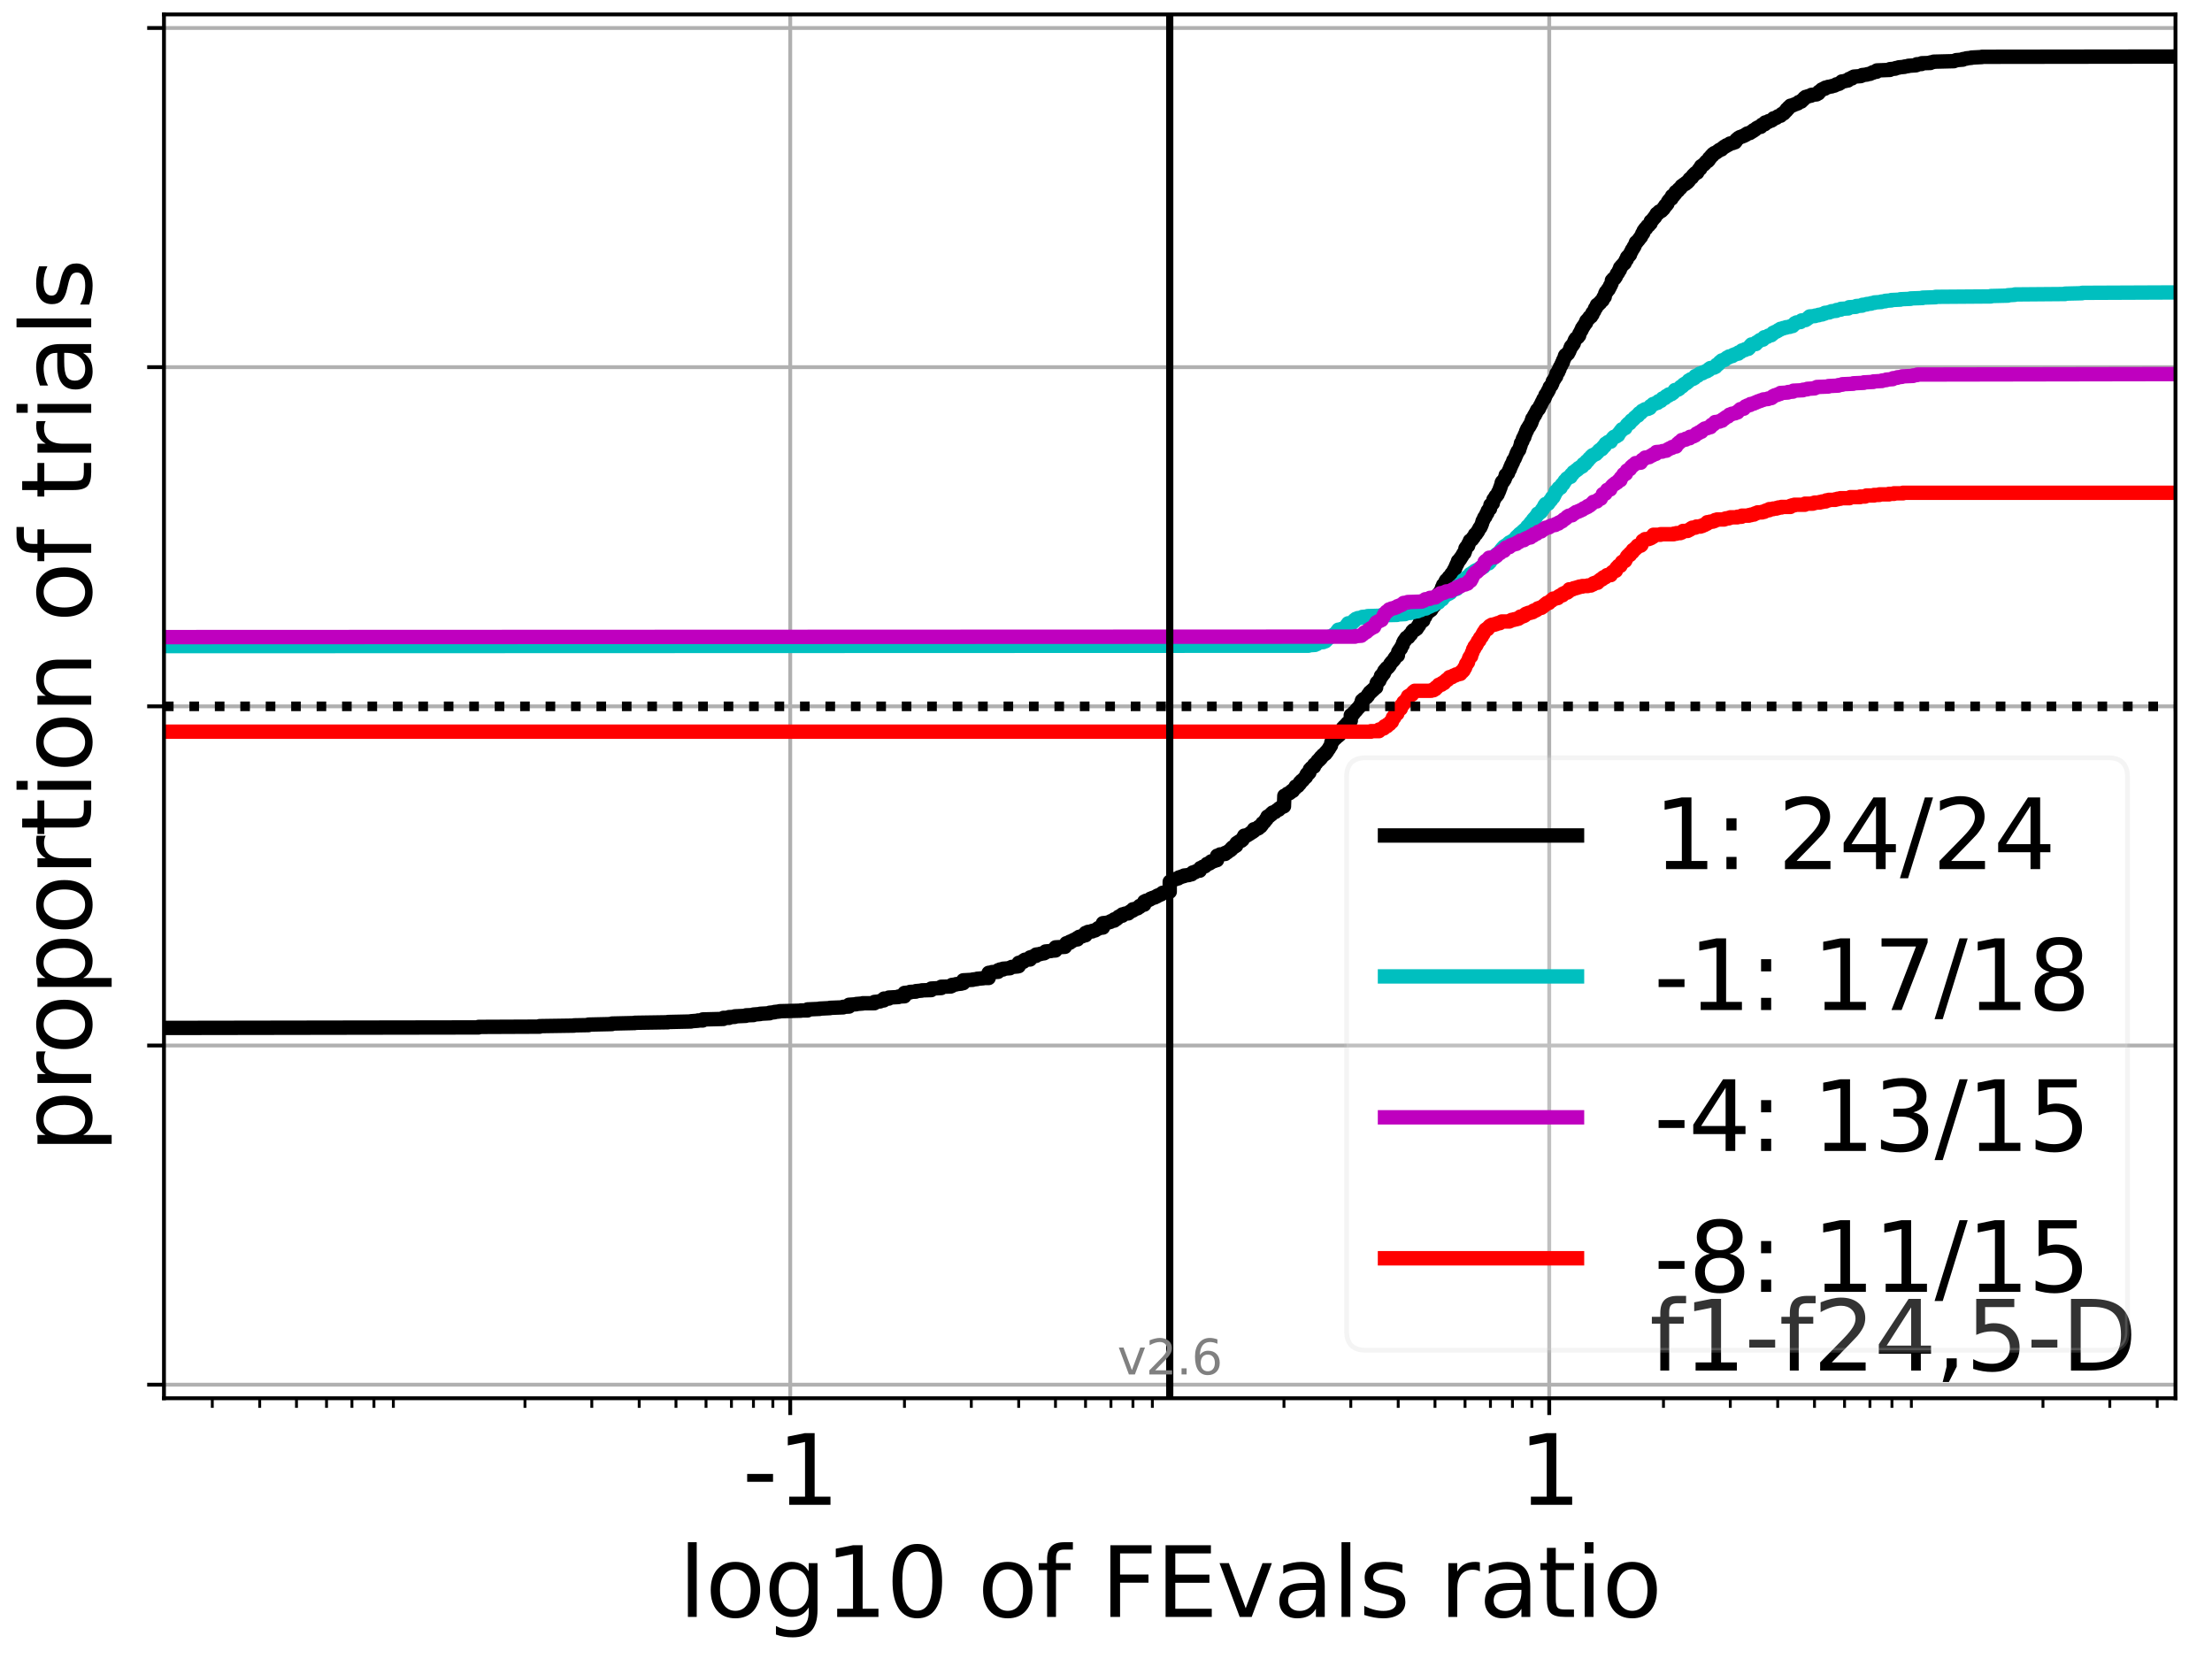 <?xml version="1.0" encoding="utf-8" standalone="no"?>
<!DOCTYPE svg PUBLIC "-//W3C//DTD SVG 1.1//EN"
  "http://www.w3.org/Graphics/SVG/1.1/DTD/svg11.dtd">
<svg height="345.6pt" version="1.1" viewBox="0 0 460.8 345.6" width="460.8pt" xmlns="http://www.w3.org/2000/svg" xmlns:xlink="http://www.w3.org/1999/xlink">
 <defs>
  <style type="text/css">*{stroke-linecap:butt;stroke-linejoin:round;}</style>
 </defs>
 <g id="figure_1">
  <g id="patch_1">
   <path d="M 0 345.6 
L 460.8 345.6 
L 460.8 0 
L 0 0 
z
" style="fill:#ffffff;"/>
  </g>
  <g id="axes_1">
   <g id="patch_2">
    <path d="M 34.16 291.28 
L 453.192 291.28 
L 453.192 3 
L 34.16 3 
z
" style="fill:#ffffff;"/>
   </g>
   <g id="matplotlib.axis_1">
    <g id="xtick_1">
     <g id="line2d_1">
      <path clip-path="url(#p0fa3418d2e)" d="M 164.619 291.28 
L 164.619 3 
" style="fill:none;stroke:#b0b0b0;stroke-linecap:square;stroke-width:0.8;"/>
     </g>
     <g id="line2d_2">
      <defs>
       <path d="M 0 0 
L 0 3.5 
" id="mdfce86dcaf" style="stroke:#000000;stroke-width:0.8;"/>
      </defs>
      <g>
       <use style="stroke:#000000;stroke-width:0.8;" x="164.619" xlink:href="#mdfce86dcaf" y="291.28"/>
      </g>
     </g>
     <g id="text_1">
      <!-- -1 -->
      <g transform="translate(154.648 313.477)scale(0.2 -0.2)">
       <defs>
        <path d="M 313 2009 
L 1997 2009 
L 1997 1497 
L 313 1497 
L 313 2009 
z
" id="DejaVuSans-2d" transform="scale(0.016)"/>
        <path d="M 794 531 
L 1825 531 
L 1825 4091 
L 703 3866 
L 703 4441 
L 1819 4666 
L 2450 4666 
L 2450 531 
L 3481 531 
L 3481 0 
L 794 0 
L 794 531 
z
" id="DejaVuSans-31" transform="scale(0.016)"/>
       </defs>
       <use xlink:href="#DejaVuSans-2d"/>
       <use x="36.084" xlink:href="#DejaVuSans-31"/>
      </g>
     </g>
    </g>
    <g id="xtick_2">
     <g id="line2d_3">
      <path clip-path="url(#p0fa3418d2e)" d="M 322.733 291.28 
L 322.733 3 
" style="fill:none;stroke:#b0b0b0;stroke-linecap:square;stroke-width:0.8;"/>
     </g>
     <g id="line2d_4">
      <g>
       <use style="stroke:#000000;stroke-width:0.8;" x="322.733" xlink:href="#mdfce86dcaf" y="291.28"/>
      </g>
     </g>
     <g id="text_2">
      <!-- 1 -->
      <g transform="translate(316.371 313.477)scale(0.2 -0.2)">
       <use xlink:href="#DejaVuSans-31"/>
      </g>
     </g>
    </g>
    <g id="xtick_3">
     <g id="line2d_5">
      <defs>
       <path d="M 0 0 
L 0 2 
" id="mcdbefc2867" style="stroke:#000000;stroke-width:0.6;"/>
      </defs>
      <g>
       <use style="stroke:#000000;stroke-width:0.6;" x="44.224" xlink:href="#mcdbefc2867" y="291.28"/>
      </g>
     </g>
    </g>
    <g id="xtick_4">
     <g id="line2d_6">
      <g>
       <use style="stroke:#000000;stroke-width:0.6;" x="54.101" xlink:href="#mcdbefc2867" y="291.28"/>
      </g>
     </g>
    </g>
    <g id="xtick_5">
     <g id="line2d_7">
      <g>
       <use style="stroke:#000000;stroke-width:0.6;" x="61.763" xlink:href="#mcdbefc2867" y="291.28"/>
      </g>
     </g>
    </g>
    <g id="xtick_6">
     <g id="line2d_8">
      <g>
       <use style="stroke:#000000;stroke-width:0.6;" x="68.023" xlink:href="#mcdbefc2867" y="291.28"/>
      </g>
     </g>
    </g>
    <g id="xtick_7">
     <g id="line2d_9">
      <g>
       <use style="stroke:#000000;stroke-width:0.6;" x="73.315" xlink:href="#mcdbefc2867" y="291.28"/>
      </g>
     </g>
    </g>
    <g id="xtick_8">
     <g id="line2d_10">
      <g>
       <use style="stroke:#000000;stroke-width:0.6;" x="77.9" xlink:href="#mcdbefc2867" y="291.28"/>
      </g>
     </g>
    </g>
    <g id="xtick_9">
     <g id="line2d_11">
      <g>
       <use style="stroke:#000000;stroke-width:0.6;" x="81.944" xlink:href="#mcdbefc2867" y="291.28"/>
      </g>
     </g>
    </g>
    <g id="xtick_10">
     <g id="line2d_12">
      <g>
       <use style="stroke:#000000;stroke-width:0.6;" x="109.36" xlink:href="#mcdbefc2867" y="291.28"/>
      </g>
     </g>
    </g>
    <g id="xtick_11">
     <g id="line2d_13">
      <g>
       <use style="stroke:#000000;stroke-width:0.6;" x="123.281" xlink:href="#mcdbefc2867" y="291.28"/>
      </g>
     </g>
    </g>
    <g id="xtick_12">
     <g id="line2d_14">
      <g>
       <use style="stroke:#000000;stroke-width:0.6;" x="133.159" xlink:href="#mcdbefc2867" y="291.28"/>
      </g>
     </g>
    </g>
    <g id="xtick_13">
     <g id="line2d_15">
      <g>
       <use style="stroke:#000000;stroke-width:0.6;" x="140.82" xlink:href="#mcdbefc2867" y="291.28"/>
      </g>
     </g>
    </g>
    <g id="xtick_14">
     <g id="line2d_16">
      <g>
       <use style="stroke:#000000;stroke-width:0.6;" x="147.08" xlink:href="#mcdbefc2867" y="291.28"/>
      </g>
     </g>
    </g>
    <g id="xtick_15">
     <g id="line2d_17">
      <g>
       <use style="stroke:#000000;stroke-width:0.6;" x="152.373" xlink:href="#mcdbefc2867" y="291.28"/>
      </g>
     </g>
    </g>
    <g id="xtick_16">
     <g id="line2d_18">
      <g>
       <use style="stroke:#000000;stroke-width:0.6;" x="156.957" xlink:href="#mcdbefc2867" y="291.28"/>
      </g>
     </g>
    </g>
    <g id="xtick_17">
     <g id="line2d_19">
      <g>
       <use style="stroke:#000000;stroke-width:0.6;" x="161.001" xlink:href="#mcdbefc2867" y="291.28"/>
      </g>
     </g>
    </g>
    <g id="xtick_18">
     <g id="line2d_20">
      <g>
       <use style="stroke:#000000;stroke-width:0.6;" x="188.417" xlink:href="#mcdbefc2867" y="291.28"/>
      </g>
     </g>
    </g>
    <g id="xtick_19">
     <g id="line2d_21">
      <g>
       <use style="stroke:#000000;stroke-width:0.6;" x="202.339" xlink:href="#mcdbefc2867" y="291.28"/>
      </g>
     </g>
    </g>
    <g id="xtick_20">
     <g id="line2d_22">
      <g>
       <use style="stroke:#000000;stroke-width:0.6;" x="212.216" xlink:href="#mcdbefc2867" y="291.28"/>
      </g>
     </g>
    </g>
    <g id="xtick_21">
     <g id="line2d_23">
      <g>
       <use style="stroke:#000000;stroke-width:0.6;" x="219.877" xlink:href="#mcdbefc2867" y="291.28"/>
      </g>
     </g>
    </g>
    <g id="xtick_22">
     <g id="line2d_24">
      <g>
       <use style="stroke:#000000;stroke-width:0.6;" x="226.137" xlink:href="#mcdbefc2867" y="291.28"/>
      </g>
     </g>
    </g>
    <g id="xtick_23">
     <g id="line2d_25">
      <g>
       <use style="stroke:#000000;stroke-width:0.6;" x="231.43" xlink:href="#mcdbefc2867" y="291.28"/>
      </g>
     </g>
    </g>
    <g id="xtick_24">
     <g id="line2d_26">
      <g>
       <use style="stroke:#000000;stroke-width:0.6;" x="236.015" xlink:href="#mcdbefc2867" y="291.28"/>
      </g>
     </g>
    </g>
    <g id="xtick_25">
     <g id="line2d_27">
      <g>
       <use style="stroke:#000000;stroke-width:0.6;" x="240.059" xlink:href="#mcdbefc2867" y="291.28"/>
      </g>
     </g>
    </g>
    <g id="xtick_26">
     <g id="line2d_28">
      <g>
       <use style="stroke:#000000;stroke-width:0.6;" x="267.475" xlink:href="#mcdbefc2867" y="291.28"/>
      </g>
     </g>
    </g>
    <g id="xtick_27">
     <g id="line2d_29">
      <g>
       <use style="stroke:#000000;stroke-width:0.6;" x="281.396" xlink:href="#mcdbefc2867" y="291.28"/>
      </g>
     </g>
    </g>
    <g id="xtick_28">
     <g id="line2d_30">
      <g>
       <use style="stroke:#000000;stroke-width:0.6;" x="291.273" xlink:href="#mcdbefc2867" y="291.28"/>
      </g>
     </g>
    </g>
    <g id="xtick_29">
     <g id="line2d_31">
      <g>
       <use style="stroke:#000000;stroke-width:0.6;" x="298.935" xlink:href="#mcdbefc2867" y="291.28"/>
      </g>
     </g>
    </g>
    <g id="xtick_30">
     <g id="line2d_32">
      <g>
       <use style="stroke:#000000;stroke-width:0.6;" x="305.195" xlink:href="#mcdbefc2867" y="291.28"/>
      </g>
     </g>
    </g>
    <g id="xtick_31">
     <g id="line2d_33">
      <g>
       <use style="stroke:#000000;stroke-width:0.6;" x="310.487" xlink:href="#mcdbefc2867" y="291.28"/>
      </g>
     </g>
    </g>
    <g id="xtick_32">
     <g id="line2d_34">
      <g>
       <use style="stroke:#000000;stroke-width:0.6;" x="315.072" xlink:href="#mcdbefc2867" y="291.28"/>
      </g>
     </g>
    </g>
    <g id="xtick_33">
     <g id="line2d_35">
      <g>
       <use style="stroke:#000000;stroke-width:0.6;" x="319.116" xlink:href="#mcdbefc2867" y="291.28"/>
      </g>
     </g>
    </g>
    <g id="xtick_34">
     <g id="line2d_36">
      <g>
       <use style="stroke:#000000;stroke-width:0.6;" x="346.532" xlink:href="#mcdbefc2867" y="291.28"/>
      </g>
     </g>
    </g>
    <g id="xtick_35">
     <g id="line2d_37">
      <g>
       <use style="stroke:#000000;stroke-width:0.6;" x="360.453" xlink:href="#mcdbefc2867" y="291.28"/>
      </g>
     </g>
    </g>
    <g id="xtick_36">
     <g id="line2d_38">
      <g>
       <use style="stroke:#000000;stroke-width:0.6;" x="370.331" xlink:href="#mcdbefc2867" y="291.28"/>
      </g>
     </g>
    </g>
    <g id="xtick_37">
     <g id="line2d_39">
      <g>
       <use style="stroke:#000000;stroke-width:0.6;" x="377.992" xlink:href="#mcdbefc2867" y="291.28"/>
      </g>
     </g>
    </g>
    <g id="xtick_38">
     <g id="line2d_40">
      <g>
       <use style="stroke:#000000;stroke-width:0.6;" x="384.252" xlink:href="#mcdbefc2867" y="291.28"/>
      </g>
     </g>
    </g>
    <g id="xtick_39">
     <g id="line2d_41">
      <g>
       <use style="stroke:#000000;stroke-width:0.6;" x="389.545" xlink:href="#mcdbefc2867" y="291.28"/>
      </g>
     </g>
    </g>
    <g id="xtick_40">
     <g id="line2d_42">
      <g>
       <use style="stroke:#000000;stroke-width:0.6;" x="394.129" xlink:href="#mcdbefc2867" y="291.28"/>
      </g>
     </g>
    </g>
    <g id="xtick_41">
     <g id="line2d_43">
      <g>
       <use style="stroke:#000000;stroke-width:0.6;" x="398.173" xlink:href="#mcdbefc2867" y="291.28"/>
      </g>
     </g>
    </g>
    <g id="xtick_42">
     <g id="line2d_44">
      <g>
       <use style="stroke:#000000;stroke-width:0.6;" x="425.589" xlink:href="#mcdbefc2867" y="291.28"/>
      </g>
     </g>
    </g>
    <g id="xtick_43">
     <g id="line2d_45">
      <g>
       <use style="stroke:#000000;stroke-width:0.6;" x="439.511" xlink:href="#mcdbefc2867" y="291.28"/>
      </g>
     </g>
    </g>
    <g id="xtick_44">
     <g id="line2d_46">
      <g>
       <use style="stroke:#000000;stroke-width:0.6;" x="449.388" xlink:href="#mcdbefc2867" y="291.28"/>
      </g>
     </g>
    </g>
    <g id="text_3">
     <!-- log10 of FEvals ratio -->
     <g transform="translate(141.371 336.833)scale(0.2 -0.2)">
      <defs>
       <path d="M 603 4863 
L 1178 4863 
L 1178 0 
L 603 0 
L 603 4863 
z
" id="DejaVuSans-6c" transform="scale(0.016)"/>
       <path d="M 1959 3097 
Q 1497 3097 1228 2736 
Q 959 2375 959 1747 
Q 959 1119 1226 758 
Q 1494 397 1959 397 
Q 2419 397 2687 759 
Q 2956 1122 2956 1747 
Q 2956 2369 2687 2733 
Q 2419 3097 1959 3097 
z
M 1959 3584 
Q 2709 3584 3137 3096 
Q 3566 2609 3566 1747 
Q 3566 888 3137 398 
Q 2709 -91 1959 -91 
Q 1206 -91 779 398 
Q 353 888 353 1747 
Q 353 2609 779 3096 
Q 1206 3584 1959 3584 
z
" id="DejaVuSans-6f" transform="scale(0.016)"/>
       <path d="M 2906 1791 
Q 2906 2416 2648 2759 
Q 2391 3103 1925 3103 
Q 1463 3103 1205 2759 
Q 947 2416 947 1791 
Q 947 1169 1205 825 
Q 1463 481 1925 481 
Q 2391 481 2648 825 
Q 2906 1169 2906 1791 
z
M 3481 434 
Q 3481 -459 3084 -895 
Q 2688 -1331 1869 -1331 
Q 1566 -1331 1297 -1286 
Q 1028 -1241 775 -1147 
L 775 -588 
Q 1028 -725 1275 -790 
Q 1522 -856 1778 -856 
Q 2344 -856 2625 -561 
Q 2906 -266 2906 331 
L 2906 616 
Q 2728 306 2450 153 
Q 2172 0 1784 0 
Q 1141 0 747 490 
Q 353 981 353 1791 
Q 353 2603 747 3093 
Q 1141 3584 1784 3584 
Q 2172 3584 2450 3431 
Q 2728 3278 2906 2969 
L 2906 3500 
L 3481 3500 
L 3481 434 
z
" id="DejaVuSans-67" transform="scale(0.016)"/>
       <path d="M 2034 4250 
Q 1547 4250 1301 3770 
Q 1056 3291 1056 2328 
Q 1056 1369 1301 889 
Q 1547 409 2034 409 
Q 2525 409 2770 889 
Q 3016 1369 3016 2328 
Q 3016 3291 2770 3770 
Q 2525 4250 2034 4250 
z
M 2034 4750 
Q 2819 4750 3233 4129 
Q 3647 3509 3647 2328 
Q 3647 1150 3233 529 
Q 2819 -91 2034 -91 
Q 1250 -91 836 529 
Q 422 1150 422 2328 
Q 422 3509 836 4129 
Q 1250 4750 2034 4750 
z
" id="DejaVuSans-30" transform="scale(0.016)"/>
       <path id="DejaVuSans-20" transform="scale(0.016)"/>
       <path d="M 2375 4863 
L 2375 4384 
L 1825 4384 
Q 1516 4384 1395 4259 
Q 1275 4134 1275 3809 
L 1275 3500 
L 2222 3500 
L 2222 3053 
L 1275 3053 
L 1275 0 
L 697 0 
L 697 3053 
L 147 3053 
L 147 3500 
L 697 3500 
L 697 3744 
Q 697 4328 969 4595 
Q 1241 4863 1831 4863 
L 2375 4863 
z
" id="DejaVuSans-66" transform="scale(0.016)"/>
       <path d="M 628 4666 
L 3309 4666 
L 3309 4134 
L 1259 4134 
L 1259 2759 
L 3109 2759 
L 3109 2228 
L 1259 2228 
L 1259 0 
L 628 0 
L 628 4666 
z
" id="DejaVuSans-46" transform="scale(0.016)"/>
       <path d="M 628 4666 
L 3578 4666 
L 3578 4134 
L 1259 4134 
L 1259 2753 
L 3481 2753 
L 3481 2222 
L 1259 2222 
L 1259 531 
L 3634 531 
L 3634 0 
L 628 0 
L 628 4666 
z
" id="DejaVuSans-45" transform="scale(0.016)"/>
       <path d="M 191 3500 
L 800 3500 
L 1894 563 
L 2988 3500 
L 3597 3500 
L 2284 0 
L 1503 0 
L 191 3500 
z
" id="DejaVuSans-76" transform="scale(0.016)"/>
       <path d="M 2194 1759 
Q 1497 1759 1228 1600 
Q 959 1441 959 1056 
Q 959 750 1161 570 
Q 1363 391 1709 391 
Q 2188 391 2477 730 
Q 2766 1069 2766 1631 
L 2766 1759 
L 2194 1759 
z
M 3341 1997 
L 3341 0 
L 2766 0 
L 2766 531 
Q 2569 213 2275 61 
Q 1981 -91 1556 -91 
Q 1019 -91 701 211 
Q 384 513 384 1019 
Q 384 1609 779 1909 
Q 1175 2209 1959 2209 
L 2766 2209 
L 2766 2266 
Q 2766 2663 2505 2880 
Q 2244 3097 1772 3097 
Q 1472 3097 1187 3025 
Q 903 2953 641 2809 
L 641 3341 
Q 956 3463 1253 3523 
Q 1550 3584 1831 3584 
Q 2591 3584 2966 3190 
Q 3341 2797 3341 1997 
z
" id="DejaVuSans-61" transform="scale(0.016)"/>
       <path d="M 2834 3397 
L 2834 2853 
Q 2591 2978 2328 3040 
Q 2066 3103 1784 3103 
Q 1356 3103 1142 2972 
Q 928 2841 928 2578 
Q 928 2378 1081 2264 
Q 1234 2150 1697 2047 
L 1894 2003 
Q 2506 1872 2764 1633 
Q 3022 1394 3022 966 
Q 3022 478 2636 193 
Q 2250 -91 1575 -91 
Q 1294 -91 989 -36 
Q 684 19 347 128 
L 347 722 
Q 666 556 975 473 
Q 1284 391 1588 391 
Q 1994 391 2212 530 
Q 2431 669 2431 922 
Q 2431 1156 2273 1281 
Q 2116 1406 1581 1522 
L 1381 1569 
Q 847 1681 609 1914 
Q 372 2147 372 2553 
Q 372 3047 722 3315 
Q 1072 3584 1716 3584 
Q 2034 3584 2315 3537 
Q 2597 3491 2834 3397 
z
" id="DejaVuSans-73" transform="scale(0.016)"/>
       <path d="M 2631 2963 
Q 2534 3019 2420 3045 
Q 2306 3072 2169 3072 
Q 1681 3072 1420 2755 
Q 1159 2438 1159 1844 
L 1159 0 
L 581 0 
L 581 3500 
L 1159 3500 
L 1159 2956 
Q 1341 3275 1631 3429 
Q 1922 3584 2338 3584 
Q 2397 3584 2469 3576 
Q 2541 3569 2628 3553 
L 2631 2963 
z
" id="DejaVuSans-72" transform="scale(0.016)"/>
       <path d="M 1172 4494 
L 1172 3500 
L 2356 3500 
L 2356 3053 
L 1172 3053 
L 1172 1153 
Q 1172 725 1289 603 
Q 1406 481 1766 481 
L 2356 481 
L 2356 0 
L 1766 0 
Q 1100 0 847 248 
Q 594 497 594 1153 
L 594 3053 
L 172 3053 
L 172 3500 
L 594 3500 
L 594 4494 
L 1172 4494 
z
" id="DejaVuSans-74" transform="scale(0.016)"/>
       <path d="M 603 3500 
L 1178 3500 
L 1178 0 
L 603 0 
L 603 3500 
z
M 603 4863 
L 1178 4863 
L 1178 4134 
L 603 4134 
L 603 4863 
z
" id="DejaVuSans-69" transform="scale(0.016)"/>
      </defs>
      <use xlink:href="#DejaVuSans-6c"/>
      <use x="27.783" xlink:href="#DejaVuSans-6f"/>
      <use x="88.965" xlink:href="#DejaVuSans-67"/>
      <use x="152.441" xlink:href="#DejaVuSans-31"/>
      <use x="216.064" xlink:href="#DejaVuSans-30"/>
      <use x="279.688" xlink:href="#DejaVuSans-20"/>
      <use x="311.475" xlink:href="#DejaVuSans-6f"/>
      <use x="372.656" xlink:href="#DejaVuSans-66"/>
      <use x="407.861" xlink:href="#DejaVuSans-20"/>
      <use x="439.648" xlink:href="#DejaVuSans-46"/>
      <use x="497.168" xlink:href="#DejaVuSans-45"/>
      <use x="560.352" xlink:href="#DejaVuSans-76"/>
      <use x="619.531" xlink:href="#DejaVuSans-61"/>
      <use x="680.811" xlink:href="#DejaVuSans-6c"/>
      <use x="708.594" xlink:href="#DejaVuSans-73"/>
      <use x="760.693" xlink:href="#DejaVuSans-20"/>
      <use x="792.48" xlink:href="#DejaVuSans-72"/>
      <use x="833.594" xlink:href="#DejaVuSans-61"/>
      <use x="894.873" xlink:href="#DejaVuSans-74"/>
      <use x="934.082" xlink:href="#DejaVuSans-69"/>
      <use x="961.865" xlink:href="#DejaVuSans-6f"/>
     </g>
    </g>
   </g>
   <g id="matplotlib.axis_2">
    <g id="ytick_1">
     <g id="line2d_47">
      <path clip-path="url(#p0fa3418d2e)" d="M 34.16 288.454 
L 453.192 288.454 
" style="fill:none;stroke:#b0b0b0;stroke-linecap:square;stroke-width:0.8;"/>
     </g>
     <g id="line2d_48">
      <defs>
       <path d="M 0 0 
L -3.5 0 
" id="mde949504ef" style="stroke:#000000;stroke-width:0.8;"/>
      </defs>
      <g>
       <use style="stroke:#000000;stroke-width:0.8;" x="34.16" xlink:href="#mde949504ef" y="288.454"/>
      </g>
     </g>
    </g>
    <g id="ytick_2">
     <g id="line2d_49">
      <path clip-path="url(#p0fa3418d2e)" d="M 34.16 217.797 
L 453.192 217.797 
" style="fill:none;stroke:#b0b0b0;stroke-linecap:square;stroke-width:0.8;"/>
     </g>
     <g id="line2d_50">
      <g>
       <use style="stroke:#000000;stroke-width:0.8;" x="34.16" xlink:href="#mde949504ef" y="217.797"/>
      </g>
     </g>
    </g>
    <g id="ytick_3">
     <g id="line2d_51">
      <path clip-path="url(#p0fa3418d2e)" d="M 34.16 147.14 
L 453.192 147.14 
" style="fill:none;stroke:#b0b0b0;stroke-linecap:square;stroke-width:0.8;"/>
     </g>
     <g id="line2d_52">
      <g>
       <use style="stroke:#000000;stroke-width:0.8;" x="34.16" xlink:href="#mde949504ef" y="147.14"/>
      </g>
     </g>
    </g>
    <g id="ytick_4">
     <g id="line2d_53">
      <path clip-path="url(#p0fa3418d2e)" d="M 34.16 76.483 
L 453.192 76.483 
" style="fill:none;stroke:#b0b0b0;stroke-linecap:square;stroke-width:0.8;"/>
     </g>
     <g id="line2d_54">
      <g>
       <use style="stroke:#000000;stroke-width:0.8;" x="34.16" xlink:href="#mde949504ef" y="76.483"/>
      </g>
     </g>
    </g>
    <g id="ytick_5">
     <g id="line2d_55">
      <path clip-path="url(#p0fa3418d2e)" d="M 34.16 5.826 
L 453.192 5.826 
" style="fill:none;stroke:#b0b0b0;stroke-linecap:square;stroke-width:0.8;"/>
     </g>
     <g id="line2d_56">
      <g>
       <use style="stroke:#000000;stroke-width:0.8;" x="34.16" xlink:href="#mde949504ef" y="5.826"/>
      </g>
     </g>
    </g>
    <g id="text_4">
     <!-- proportion of trials -->
     <g transform="translate(19.001 240.146)rotate(-90)scale(0.2 -0.2)">
      <defs>
       <path d="M 1159 525 
L 1159 -1331 
L 581 -1331 
L 581 3500 
L 1159 3500 
L 1159 2969 
Q 1341 3281 1617 3432 
Q 1894 3584 2278 3584 
Q 2916 3584 3314 3078 
Q 3713 2572 3713 1747 
Q 3713 922 3314 415 
Q 2916 -91 2278 -91 
Q 1894 -91 1617 61 
Q 1341 213 1159 525 
z
M 3116 1747 
Q 3116 2381 2855 2742 
Q 2594 3103 2138 3103 
Q 1681 3103 1420 2742 
Q 1159 2381 1159 1747 
Q 1159 1113 1420 752 
Q 1681 391 2138 391 
Q 2594 391 2855 752 
Q 3116 1113 3116 1747 
z
" id="DejaVuSans-70" transform="scale(0.016)"/>
       <path d="M 3513 2113 
L 3513 0 
L 2938 0 
L 2938 2094 
Q 2938 2591 2744 2837 
Q 2550 3084 2163 3084 
Q 1697 3084 1428 2787 
Q 1159 2491 1159 1978 
L 1159 0 
L 581 0 
L 581 3500 
L 1159 3500 
L 1159 2956 
Q 1366 3272 1645 3428 
Q 1925 3584 2291 3584 
Q 2894 3584 3203 3211 
Q 3513 2838 3513 2113 
z
" id="DejaVuSans-6e" transform="scale(0.016)"/>
      </defs>
      <use xlink:href="#DejaVuSans-70"/>
      <use x="63.477" xlink:href="#DejaVuSans-72"/>
      <use x="102.34" xlink:href="#DejaVuSans-6f"/>
      <use x="163.521" xlink:href="#DejaVuSans-70"/>
      <use x="226.998" xlink:href="#DejaVuSans-6f"/>
      <use x="288.18" xlink:href="#DejaVuSans-72"/>
      <use x="329.293" xlink:href="#DejaVuSans-74"/>
      <use x="368.502" xlink:href="#DejaVuSans-69"/>
      <use x="396.285" xlink:href="#DejaVuSans-6f"/>
      <use x="457.467" xlink:href="#DejaVuSans-6e"/>
      <use x="520.846" xlink:href="#DejaVuSans-20"/>
      <use x="552.633" xlink:href="#DejaVuSans-6f"/>
      <use x="613.814" xlink:href="#DejaVuSans-66"/>
      <use x="649.02" xlink:href="#DejaVuSans-20"/>
      <use x="680.807" xlink:href="#DejaVuSans-74"/>
      <use x="720.016" xlink:href="#DejaVuSans-72"/>
      <use x="761.129" xlink:href="#DejaVuSans-69"/>
      <use x="788.912" xlink:href="#DejaVuSans-61"/>
      <use x="850.191" xlink:href="#DejaVuSans-6c"/>
      <use x="877.975" xlink:href="#DejaVuSans-73"/>
     </g>
    </g>
   </g>
   <g id="line2d_57">
    <path clip-path="url(#p0fa3418d2e)" d="M 34.16 214.137 
L 99.698 214.03 
L 99.698 213.923 
L 112.41 213.869 
L 112.41 213.816 
L 112.41 213.762 
L 119.582 213.655 
L 119.582 213.601 
L 122.601 213.548 
L 122.601 213.494 
L 122.601 213.44 
L 127.476 213.333 
L 127.476 213.226 
L 132.227 213.119 
L 132.227 213.065 
L 139.145 212.958 
L 139.145 212.904 
L 143.964 212.797 
L 143.964 212.743 
L 145.405 212.636 
L 145.405 212.582 
L 146.4 212.582 
L 146.4 212.475 
L 146.4 212.368 
L 150.697 212.261 
L 150.697 212.046 
L 151.861 212.046 
L 151.861 211.939 
L 151.861 211.885 
L 153.066 211.832 
L 153.066 211.778 
L 153.066 211.724 
L 155.371 211.617 
L 155.422 211.51 
L 156.957 211.456 
L 156.957 211.403 
L 156.957 211.349 
L 158.359 211.242 
L 158.359 211.188 
L 160.321 211.081 
L 160.321 210.974 
L 161.346 210.867 
L 161.346 210.813 
L 162.403 210.706 
L 162.403 210.652 
L 166.822 210.545 
L 166.822 210.491 
L 168.236 210.491 
L 168.236 210.384 
L 168.236 210.277 
L 170.743 210.17 
L 170.743 210.116 
L 172.91 210.009 
L 172.91 209.955 
L 175.66 209.848 
L 175.66 209.741 
L 176.865 209.687 
L 176.865 209.633 
L 176.865 209.312 
L 178.369 209.204 
L 178.369 209.151 
L 179.746 209.044 
L 179.746 208.99 
L 182.157 208.99 
L 182.157 208.883 
L 182.157 208.722 
L 183.321 208.615 
L 183.388 208.507 
L 184.12 208.4 
L 184.148 208.025 
L 185.145 208.025 
L 185.145 207.918 
L 185.145 207.81 
L 187.153 207.703 
L 187.191 207.596 
L 188.417 207.542 
L 188.417 207.489 
L 188.417 206.845 
L 189.581 206.738 
L 189.581 206.631 
L 190.786 206.577 
L 190.786 206.523 
L 190.786 206.47 
L 192.035 206.363 
L 192.035 206.309 
L 193.997 206.255 
L 193.997 206.202 
L 193.997 205.934 
L 196.079 205.826 
L 196.079 205.558 
L 198.041 205.505 
L 198.041 205.451 
L 198.041 205.397 
L 198.295 205.397 
L 198.295 205.29 
L 198.295 205.183 
L 199.166 205.076 
L 199.166 205.022 
L 200.241 204.915 
L 200.241 204.861 
L 200.663 204.808 
L 200.663 204.754 
L 200.663 204.218 
L 202.634 204.111 
L 202.634 204.057 
L 203.569 203.95 
L 203.569 203.896 
L 204.83 203.789 
L 204.83 203.735 
L 205.956 203.735 
L 205.956 203.628 
L 205.956 202.663 
L 206.679 202.556 
L 206.679 202.502 
L 207.919 202.448 
L 207.919 202.395 
L 207.919 202.127 
L 208.325 202.019 
L 208.325 201.966 
L 208.944 201.966 
L 208.944 201.859 
L 208.944 201.805 
L 210.392 201.698 
L 210.392 201.59 
L 210.75 201.483 
L 210.75 201.43 
L 212.008 201.322 
L 212.008 201.269 
L 212.216 201.269 
L 212.216 201.161 
L 212.216 200.572 
L 212.846 200.464 
L 212.846 200.357 
L 213.211 200.357 
L 213.211 200.25 
L 213.235 200.089 
L 213.497 199.982 
L 213.497 199.928 
L 214.585 199.875 
L 214.585 199.821 
L 214.585 199.446 
L 215.079 199.338 
L 215.079 199.285 
L 215.606 199.178 
L 215.606 199.124 
L 215.833 199.124 
L 215.833 199.017 
L 215.833 198.856 
L 216.716 198.749 
L 216.716 198.695 
L 217.509 198.588 
L 217.509 198.427 
L 217.796 198.427 
L 217.796 198.32 
L 217.796 198.212 
L 218.975 198.105 
L 218.975 198.052 
L 219.877 197.998 
L 219.877 197.944 
L 219.877 197.354 
L 221.84 197.247 
L 221.945 196.872 
L 222.081 196.818 
L 222.081 196.765 
L 222.128 196.497 
L 222.865 196.389 
L 222.865 196.175 
L 223.257 196.121 
L 223.257 196.068 
L 223.257 196.014 
L 223.579 195.907 
L 223.579 195.853 
L 223.921 195.8 
L 223.921 195.746 
L 223.921 195.692 
L 224.462 195.692 
L 224.462 195.585 
L 224.462 195.371 
L 224.809 195.263 
L 224.809 195.156 
L 225.457 195.049 
L 225.457 194.942 
L 226.137 194.834 
L 226.137 194.352 
L 226.631 194.245 
L 226.631 194.137 
L 227.539 194.03 
L 227.539 193.923 
L 228.157 193.816 
L 228.231 193.708 
L 228.506 193.601 
L 228.506 193.548 
L 228.73 193.494 
L 228.73 193.44 
L 228.79 193.333 
L 229.755 193.226 
L 229.755 192.314 
L 230.811 192.207 
L 230.811 192.153 
L 231.337 192.046 
L 231.43 191.885 
L 232.124 191.778 
L 232.124 191.51 
L 232.594 191.456 
L 232.594 191.403 
L 232.663 191.296 
L 232.917 191.188 
L 233.027 190.974 
L 233.338 190.867 
L 233.338 190.813 
L 233.799 190.759 
L 233.799 190.706 
L 233.799 190.491 
L 234.339 190.384 
L 234.339 190.33 
L 235.047 190.277 
L 235.047 190.223 
L 235.145 190.062 
L 235.396 190.009 
L 235.396 189.955 
L 235.396 189.901 
L 235.761 189.794 
L 235.761 189.687 
L 236.015 189.687 
L 236.015 189.58 
L 236.015 189.419 
L 236.703 189.312 
L 236.786 189.204 
L 237.01 189.204 
L 237.01 189.097 
L 237.116 188.99 
L 237.416 188.936 
L 237.416 188.883 
L 237.416 188.722 
L 237.843 188.615 
L 237.843 188.561 
L 238.362 188.454 
L 238.383 187.81 
L 238.712 187.703 
L 238.712 187.649 
L 239.222 187.542 
L 239.222 187.489 
L 239.563 187.381 
L 239.668 187.22 
L 240.059 187.113 
L 240.059 187.06 
L 240.564 186.952 
L 240.631 186.845 
L 241.007 186.738 
L 241.105 186.577 
L 241.516 186.47 
L 241.516 186.416 
L 241.881 186.309 
L 241.98 186.148 
L 242.191 186.041 
L 242.191 185.987 
L 243.34 185.88 
L 243.384 185.773 
L 243.676 185.773 
L 243.676 185.665 
L 243.676 183.682 
L 244.049 183.628 
L 244.049 183.574 
L 244.1 183.413 
L 244.23 183.306 
L 244.23 183.253 
L 244.928 183.145 
L 244.928 183.092 
L 245.445 182.985 
L 245.445 182.931 
L 245.623 182.824 
L 245.623 182.77 
L 246.122 182.663 
L 246.122 182.609 
L 246.663 182.502 
L 246.663 182.395 
L 247.645 182.287 
L 247.645 182.234 
L 248.237 182.127 
L 248.261 182.019 
L 248.387 181.966 
L 248.387 181.912 
L 248.475 181.751 
L 248.969 181.698 
L 248.969 181.644 
L 249.073 181.537 
L 249.483 181.43 
L 249.483 181.376 
L 249.936 181.376 
L 249.936 181.269 
L 250.042 180.84 
L 250.468 180.733 
L 250.566 180.572 
L 251.02 180.464 
L 251.115 180.304 
L 251.337 180.196 
L 251.433 179.982 
L 251.956 179.875 
L 252.047 179.66 
L 252.305 179.66 
L 252.305 179.553 
L 252.305 179.446 
L 253.034 179.338 
L 253.034 179.285 
L 253.527 179.178 
L 253.553 178.266 
L 254.055 178.159 
L 254.161 177.998 
L 255.228 177.891 
L 255.228 177.676 
L 255.678 177.569 
L 255.716 177.462 
L 255.93 177.354 
L 256.009 177.247 
L 256.291 177.14 
L 256.302 177.033 
L 256.541 176.926 
L 256.561 176.711 
L 256.705 176.604 
L 256.788 176.497 
L 257.188 176.389 
L 257.246 176.282 
L 257.518 176.175 
L 257.597 175.639 
L 257.84 175.531 
L 257.84 175.478 
L 258.075 175.371 
L 258.165 175.263 
L 258.59 175.156 
L 258.644 174.995 
L 258.846 174.942 
L 258.846 174.888 
L 258.956 174.513 
L 259.115 174.459 
L 259.115 174.405 
L 259.195 174.084 
L 259.813 174.03 
L 259.813 173.976 
L 259.813 173.923 
L 260.146 173.816 
L 260.146 173.762 
L 260.409 173.655 
L 260.409 173.601 
L 260.589 173.494 
L 260.589 173.44 
L 260.918 173.333 
L 260.996 173.172 
L 261.215 173.119 
L 261.215 173.065 
L 261.215 172.743 
L 261.956 172.636 
L 262.047 172.529 
L 262.182 172.529 
L 262.182 172.422 
L 262.199 172.261 
L 262.64 172.153 
L 262.75 171.885 
L 262.89 171.832 
L 262.89 171.778 
L 262.973 171.51 
L 263.183 171.403 
L 263.183 171.349 
L 263.384 171.242 
L 263.447 171.081 
L 263.584 170.974 
L 263.65 170.813 
L 263.745 170.706 
L 263.745 170.652 
L 263.857 170.652 
L 263.857 170.545 
L 263.963 170.277 
L 264.04 170.169 
L 264.04 170.116 
L 264.445 170.009 
L 264.528 169.794 
L 264.856 169.687 
L 264.93 169.419 
L 265.119 169.312 
L 265.119 169.258 
L 265.651 169.151 
L 265.709 168.99 
L 265.909 168.883 
L 266.001 168.775 
L 266.395 168.668 
L 266.483 168.4 
L 266.803 168.293 
L 266.812 168.186 
L 267.235 168.078 
L 267.272 167.971 
L 267.475 167.971 
L 267.475 167.864 
L 267.554 165.773 
L 267.895 165.665 
L 267.895 165.612 
L 268.105 165.505 
L 268.212 165.344 
L 268.619 165.237 
L 268.711 165.129 
L 268.915 165.022 
L 269.016 164.808 
L 269.331 164.754 
L 269.331 164.7 
L 269.429 164.486 
L 269.588 164.379 
L 269.66 164.271 
L 269.843 164.164 
L 269.911 163.842 
L 270.373 163.735 
L 270.454 163.521 
L 270.619 163.413 
L 270.635 163.306 
L 270.747 163.306 
L 270.747 163.199 
L 270.8 162.985 
L 271.081 162.877 
L 271.112 162.663 
L 271.407 162.556 
L 271.454 162.395 
L 271.561 162.287 
L 271.67 162.18 
L 271.82 162.073 
L 271.864 161.966 
L 272.059 161.859 
L 272.139 161.43 
L 272.273 161.322 
L 272.273 161.215 
L 272.632 161.108 
L 272.646 161.001 
L 272.767 160.947 
L 272.767 160.893 
L 272.865 160.304 
L 273.082 160.196 
L 273.157 159.982 
L 273.4 159.875 
L 273.449 159.767 
L 273.734 159.714 
L 273.734 159.66 
L 273.783 159.285 
L 273.986 159.178 
L 274.029 159.07 
L 274.208 158.963 
L 274.316 158.749 
L 274.417 158.641 
L 274.506 158.48 
L 274.761 158.373 
L 274.868 158.266 
L 274.914 158.159 
L 274.914 158.052 
L 275.136 157.998 
L 275.136 157.944 
L 275.172 157.73 
L 275.416 157.623 
L 275.5 157.515 
L 275.546 157.408 
L 275.579 157.301 
L 275.891 157.194 
L 275.991 157.086 
L 276.103 157.033 
L 276.103 156.979 
L 276.139 156.765 
L 276.399 156.657 
L 276.483 156.389 
L 276.629 156.282 
L 276.738 156.068 
L 276.861 155.96 
L 276.955 155.692 
L 277.083 155.585 
L 277.17 155.424 
L 277.261 155.317 
L 277.352 154.62 
L 277.571 154.513 
L 277.59 154.352 
L 277.776 154.245 
L 277.806 154.137 
L 277.96 154.03 
L 278.052 153.869 
L 278.264 153.762 
L 278.344 153.601 
L 278.408 153.601 
L 278.408 153.494 
L 278.476 153.387 
L 278.754 153.333 
L 278.754 153.279 
L 278.754 153.226 
L 279.009 153.119 
L 279.027 152.69 
L 279.215 152.582 
L 279.262 152.422 
L 279.433 152.368 
L 279.433 152.314 
L 279.529 152.1 
L 279.663 151.993 
L 279.755 151.617 
L 279.917 151.51 
L 280.007 151.349 
L 280.208 151.242 
L 280.303 151.081 
L 280.433 150.974 
L 280.489 150.867 
L 280.643 150.759 
L 280.677 150.652 
L 280.919 150.545 
L 280.919 150.491 
L 281.058 150.438 
L 281.058 150.384 
L 281.104 150.223 
L 281.396 150.116 
L 281.396 148.99 
L 281.766 148.883 
L 281.766 148.829 
L 281.926 148.722 
L 282.009 148.454 
L 282.204 148.346 
L 282.303 148.186 
L 282.455 148.078 
L 282.522 147.917 
L 282.676 147.81 
L 282.692 147.703 
L 282.847 147.596 
L 282.952 147.435 
L 283.118 147.328 
L 283.139 147.22 
L 283.307 147.113 
L 283.401 146.791 
L 283.482 146.684 
L 283.588 146.47 
L 283.612 146.47 
L 283.612 146.363 
L 283.714 145.934 
L 283.988 145.826 
L 284.077 145.612 
L 284.375 145.505 
L 284.475 145.397 
L 284.668 145.29 
L 284.761 145.076 
L 284.95 144.968 
L 285.013 144.7 
L 285.141 144.593 
L 285.193 144.486 
L 285.324 144.432 
L 285.324 144.379 
L 285.355 144.218 
L 285.653 144.111 
L 285.727 143.896 
L 286.005 143.789 
L 286.083 143.574 
L 286.344 143.467 
L 286.454 143.306 
L 286.677 143.199 
L 286.771 142.341 
L 286.854 142.234 
L 286.854 142.18 
L 287.076 142.073 
L 287.138 141.912 
L 287.344 141.805 
L 287.425 141.483 
L 287.515 141.376 
L 287.623 141.161 
L 287.656 141.161 
L 287.656 141.054 
L 287.694 140.786 
L 287.994 140.679 
L 288.054 140.357 
L 288.286 140.304 
L 288.286 140.25 
L 288.375 139.767 
L 288.597 139.66 
L 288.597 139.499 
L 288.761 139.392 
L 288.868 139.178 
L 289.129 139.07 
L 289.2 138.963 
L 289.317 138.856 
L 289.391 138.695 
L 289.512 138.588 
L 289.612 138.32 
L 289.699 138.212 
L 289.788 138.105 
L 289.867 137.998 
L 289.951 137.891 
L 290.077 137.783 
L 290.174 137.676 
L 290.286 137.569 
L 290.368 137.408 
L 290.486 137.301 
L 290.513 137.14 
L 290.646 137.033 
L 290.709 136.872 
L 290.894 136.765 
L 290.9 136.657 
L 291.201 136.55 
L 291.273 135.8 
L 291.361 135.692 
L 291.44 135.531 
L 291.568 135.424 
L 291.659 135.21 
L 291.83 135.102 
L 291.935 134.781 
L 291.994 134.674 
L 292.094 134.513 
L 292.19 134.405 
L 292.296 133.923 
L 292.378 133.816 
L 292.483 133.548 
L 292.675 133.44 
L 292.785 133.119 
L 292.948 133.011 
L 292.974 132.85 
L 293.4 132.743 
L 293.447 132.582 
L 293.593 132.475 
L 293.65 132.261 
L 293.905 132.153 
L 294 131.885 
L 294.135 131.778 
L 294.203 131.51 
L 294.37 131.403 
L 294.416 131.295 
L 294.837 131.188 
L 294.908 131.081 
L 295.134 130.974 
L 295.218 130.813 
L 295.306 130.706 
L 295.413 130.384 
L 295.618 130.277 
L 295.726 129.955 
L 295.751 129.848 
L 295.811 129.633 
L 296.158 129.526 
L 296.258 129.365 
L 296.499 129.258 
L 296.566 128.883 
L 296.663 128.775 
L 296.754 128.561 
L 296.908 128.454 
L 297.004 128.186 
L 297.053 128.078 
L 297.06 127.971 
L 297.182 127.864 
L 297.182 127.81 
L 297.359 127.703 
L 297.374 127.596 
L 297.513 127.489 
L 297.601 127.381 
L 297.854 127.274 
L 297.918 127.167 
L 298.141 127.06 
L 298.183 126.791 
L 298.374 126.684 
L 298.411 126.523 
L 298.538 126.416 
L 298.641 126.255 
L 298.827 126.148 
L 298.935 125.237 
L 299.039 125.129 
L 299.136 124.754 
L 299.234 124.647 
L 299.337 124.432 
L 299.379 124.325 
L 299.48 124.111 
L 299.514 124.003 
L 299.604 123.789 
L 299.718 123.682 
L 299.783 123.574 
L 299.893 123.467 
L 299.994 123.306 
L 300.084 123.199 
L 300.193 123.038 
L 300.234 122.931 
L 300.34 122.609 
L 300.379 122.502 
L 300.428 122.341 
L 300.587 122.234 
L 300.633 121.858 
L 300.905 121.751 
L 300.994 121.537 
L 301.121 121.43 
L 301.151 121.054 
L 301.251 120.947 
L 301.251 120.893 
L 301.546 120.786 
L 301.577 120.572 
L 301.798 120.464 
L 301.859 120.196 
L 302.162 120.089 
L 302.207 119.875 
L 302.308 119.767 
L 302.365 119.553 
L 302.512 119.446 
L 302.512 119.392 
L 302.656 119.285 
L 302.759 119.017 
L 302.821 118.909 
L 302.92 118.695 
L 303.07 118.588 
L 303.125 118.32 
L 303.216 118.212 
L 303.302 117.891 
L 303.4 117.783 
L 303.449 117.569 
L 303.574 117.462 
L 303.682 117.033 
L 303.733 116.926 
L 303.733 116.872 
L 303.972 116.765 
L 304.044 116.55 
L 304.178 116.497 
L 304.178 116.443 
L 304.227 116.282 
L 304.367 116.175 
L 304.472 115.96 
L 304.578 115.853 
L 304.664 115.639 
L 304.755 115.531 
L 304.842 115.317 
L 305.058 115.21 
L 305.153 114.834 
L 305.195 114.834 
L 305.195 114.727 
L 305.284 114.245 
L 305.38 114.137 
L 305.466 113.976 
L 305.682 113.869 
L 305.682 113.816 
L 305.835 113.708 
L 305.903 113.279 
L 306.025 113.172 
L 306.135 112.85 
L 306.19 112.743 
L 306.213 112.636 
L 306.451 112.529 
L 306.451 112.475 
L 306.677 112.368 
L 306.733 112.207 
L 306.81 112.1 
L 306.81 112.046 
L 306.999 111.939 
L 307.08 111.724 
L 307.18 111.617 
L 307.257 111.349 
L 307.511 111.242 
L 307.55 111.081 
L 307.664 110.974 
L 307.664 110.92 
L 307.809 110.813 
L 307.901 110.598 
L 307.943 110.598 
L 307.943 110.491 
L 308.053 110.33 
L 308.124 110.223 
L 308.205 110.009 
L 308.376 109.901 
L 308.467 109.633 
L 308.555 109.526 
L 308.656 109.204 
L 308.726 109.097 
L 308.823 108.668 
L 308.855 108.561 
L 308.902 108.454 
L 309 108.346 
L 309.111 108.078 
L 309.132 107.971 
L 309.239 107.757 
L 309.42 107.649 
L 309.524 107.381 
L 309.559 107.274 
L 309.66 107.006 
L 309.832 106.899 
L 309.925 106.416 
L 310.052 106.309 
L 310.154 106.094 
L 310.396 105.987 
L 310.487 105.183 
L 310.792 105.076 
L 310.823 104.915 
L 310.974 104.861 
L 310.974 104.808 
L 311.059 104.325 
L 311.102 104.218 
L 311.123 104.057 
L 311.305 103.95 
L 311.391 103.682 
L 311.482 103.574 
L 311.575 103.36 
L 311.79 103.253 
L 311.865 103.092 
L 311.987 102.984 
L 312.096 102.556 
L 312.218 102.448 
L 312.319 102.18 
L 312.369 102.073 
L 312.475 101.698 
L 312.556 101.59 
L 312.664 101.161 
L 312.729 101.054 
L 312.839 100.518 
L 312.93 100.411 
L 312.93 100.357 
L 313.198 100.25 
L 313.292 99.982 
L 313.435 99.875 
L 313.517 99.499 
L 313.611 99.446 
L 313.611 99.392 
L 313.674 98.963 
L 313.914 98.856 
L 314.02 98.695 
L 314.15 98.588 
L 314.24 98.266 
L 314.312 98.159 
L 314.413 97.891 
L 314.521 97.783 
L 314.622 97.354 
L 314.731 97.247 
L 314.828 96.872 
L 314.95 96.765 
L 315.057 96.443 
L 315.161 96.336 
L 315.258 95.907 
L 315.376 95.799 
L 315.485 95.585 
L 315.545 95.531 
L 315.545 95.478 
L 315.654 95.263 
L 315.698 95.156 
L 315.808 94.834 
L 315.887 94.727 
L 315.944 94.459 
L 316.052 94.352 
L 316.153 94.03 
L 316.327 93.923 
L 316.424 93.762 
L 316.473 93.708 
L 316.473 93.655 
L 316.571 93.333 
L 316.618 93.226 
L 316.729 92.85 
L 316.784 92.743 
L 316.849 92.314 
L 316.951 92.207 
L 317.061 91.993 
L 317.153 91.885 
L 317.234 91.456 
L 317.272 91.349 
L 317.355 91.188 
L 317.536 91.081 
L 317.629 90.598 
L 317.73 90.491 
L 317.838 90.169 
L 317.884 90.062 
L 317.93 89.848 
L 318.073 89.741 
L 318.149 89.365 
L 318.288 89.258 
L 318.393 88.99 
L 318.56 88.883 
L 318.582 88.668 
L 318.744 88.561 
L 318.842 88.239 
L 318.979 88.132 
L 319.029 87.757 
L 319.116 87.757 
L 319.116 87.649 
L 319.211 87.22 
L 319.38 87.113 
L 319.453 86.899 
L 319.53 86.791 
L 319.597 86.577 
L 319.759 86.47 
L 319.846 86.148 
L 319.978 86.041 
L 320.08 85.719 
L 320.133 85.612 
L 320.234 85.397 
L 320.467 85.29 
L 320.551 85.183 
L 320.615 85.076 
L 320.71 84.808 
L 320.758 84.754 
L 320.758 84.7 
L 320.831 84.539 
L 320.931 84.432 
L 321.039 84.164 
L 321.101 84.057 
L 321.197 83.842 
L 321.242 83.735 
L 321.35 83.574 
L 321.421 83.467 
L 321.53 83.145 
L 321.713 83.038 
L 321.822 82.77 
L 321.875 82.663 
L 321.955 82.287 
L 322.063 82.18 
L 322.156 82.073 
L 322.217 81.966 
L 322.312 81.751 
L 322.429 81.644 
L 322.531 81.322 
L 322.66 81.215 
L 322.761 80.893 
L 322.808 80.786 
L 322.844 80.625 
L 322.974 80.518 
L 323.064 80.357 
L 323.204 80.25 
L 323.303 79.982 
L 323.374 79.875 
L 323.475 79.446 
L 323.581 79.338 
L 323.69 79.124 
L 323.786 79.017 
L 323.895 78.802 
L 323.979 78.695 
L 324.051 78.48 
L 324.171 78.427 
L 324.171 78.373 
L 324.245 77.837 
L 324.371 77.73 
L 324.408 77.623 
L 324.607 77.515 
L 324.702 77.086 
L 324.847 76.979 
L 324.958 76.497 
L 325.038 76.443 
L 325.038 76.389 
L 325.102 76.282 
L 325.201 76.175 
L 325.242 75.96 
L 325.342 75.853 
L 325.408 75.585 
L 325.572 75.478 
L 325.637 75.049 
L 325.739 74.942 
L 325.827 74.673 
L 325.919 74.566 
L 326.006 74.137 
L 326.107 74.03 
L 326.107 73.976 
L 326.434 73.869 
L 326.438 73.762 
L 326.657 73.655 
L 326.759 73.333 
L 326.886 73.226 
L 326.949 73.011 
L 327.022 72.904 
L 327.128 72.529 
L 327.242 72.421 
L 327.265 72.207 
L 327.463 72.1 
L 327.496 71.939 
L 327.661 71.832 
L 327.757 71.671 
L 327.833 71.564 
L 327.932 71.188 
L 327.997 71.081 
L 328.096 70.813 
L 328.205 70.706 
L 328.309 70.491 
L 328.522 70.384 
L 328.522 70.33 
L 328.725 70.223 
L 328.829 70.009 
L 328.966 69.901 
L 329.006 69.526 
L 329.095 69.419 
L 329.195 69.204 
L 329.276 69.097 
L 329.353 68.883 
L 329.467 68.775 
L 329.561 68.4 
L 329.701 68.293 
L 329.808 68.025 
L 329.934 67.917 
L 330.043 67.703 
L 330.138 67.596 
L 330.23 67.381 
L 330.395 67.274 
L 330.475 66.845 
L 330.635 66.738 
L 330.677 66.631 
L 330.818 66.523 
L 330.879 66.416 
L 331.031 66.309 
L 331.132 66.041 
L 331.457 65.934 
L 331.568 65.612 
L 331.741 65.505 
L 331.741 65.183 
L 331.92 65.076 
L 331.998 64.915 
L 332.104 64.808 
L 332.179 64.486 
L 332.233 64.379 
L 332.293 64.218 
L 332.488 64.11 
L 332.525 63.896 
L 332.654 63.789 
L 332.668 63.521 
L 333.011 63.413 
L 333.082 63.199 
L 333.343 63.092 
L 333.392 62.877 
L 333.494 62.77 
L 333.591 62.663 
L 333.846 62.556 
L 333.92 62.287 
L 333.99 62.18 
L 334.029 61.966 
L 334.286 61.858 
L 334.39 61.161 
L 334.449 61.054 
L 334.546 60.84 
L 334.752 60.732 
L 334.843 60.518 
L 334.918 60.411 
L 334.951 60.304 
L 335.094 60.304 
L 335.094 60.196 
L 335.178 59.982 
L 335.321 59.875 
L 335.415 59.499 
L 335.567 59.392 
L 335.672 59.07 
L 335.727 59.017 
L 335.727 58.963 
L 335.785 58.427 
L 335.97 58.32 
L 336.059 58.105 
L 336.367 57.998 
L 336.471 57.783 
L 336.591 57.676 
L 336.702 57.354 
L 336.751 57.247 
L 336.837 57.033 
L 337.019 56.925 
L 337.109 56.765 
L 337.176 56.657 
L 337.263 56.336 
L 337.44 56.228 
L 337.502 55.746 
L 337.697 55.639 
L 337.78 55.424 
L 337.896 55.317 
L 337.977 55.21 
L 338.145 55.102 
L 338.211 54.942 
L 338.439 54.834 
L 338.523 54.513 
L 338.601 54.405 
L 338.67 54.191 
L 338.871 54.084 
L 338.95 53.601 
L 339.083 53.494 
L 339.083 53.44 
L 339.334 53.333 
L 339.423 53.172 
L 339.555 53.065 
L 339.648 52.69 
L 339.739 52.582 
L 339.793 52.421 
L 339.891 52.314 
L 339.972 52.046 
L 340.089 51.939 
L 340.151 51.832 
L 340.242 51.724 
L 340.327 51.456 
L 340.466 51.349 
L 340.561 51.081 
L 340.614 50.974 
L 340.715 50.759 
L 340.739 50.652 
L 340.802 50.491 
L 341.007 50.384 
L 341.101 50.223 
L 341.23 50.116 
L 341.312 50.009 
L 341.406 49.901 
L 341.487 49.74 
L 341.603 49.633 
L 341.693 49.472 
L 341.836 49.365 
L 341.928 49.097 
L 342.017 48.99 
L 342.11 48.668 
L 342.317 48.561 
L 342.409 48.078 
L 342.536 47.971 
L 342.641 47.757 
L 342.767 47.649 
L 342.767 47.596 
L 342.914 47.596 
L 342.914 47.488 
L 343.01 47.328 
L 343.164 47.22 
L 343.213 47.06 
L 343.471 46.952 
L 343.518 46.845 
L 343.612 46.738 
L 343.71 46.631 
L 343.852 46.523 
L 343.89 46.094 
L 344.04 45.987 
L 344.147 45.88 
L 344.293 45.773 
L 344.367 45.612 
L 344.518 45.505 
L 344.567 45.344 
L 344.771 45.236 
L 344.846 44.968 
L 344.996 44.861 
L 345.105 44.539 
L 345.422 44.432 
L 345.495 44.218 
L 345.663 44.164 
L 345.663 44.11 
L 345.663 44.057 
L 346.1 43.95 
L 346.145 43.842 
L 346.315 43.735 
L 346.385 43.574 
L 346.532 43.521 
L 346.532 43.467 
L 346.602 43.253 
L 346.792 43.145 
L 346.9 42.824 
L 347.148 42.716 
L 347.232 42.556 
L 347.352 42.448 
L 347.444 42.073 
L 347.563 41.966 
L 347.625 41.805 
L 347.753 41.698 
L 347.849 41.537 
L 348.043 41.43 
L 348.043 41.376 
L 348.207 41.376 
L 348.207 41.269 
L 348.312 40.84 
L 348.681 40.732 
L 348.771 40.464 
L 348.995 40.357 
L 349.071 39.982 
L 349.313 39.875 
L 349.313 39.821 
L 349.584 39.714 
L 349.684 39.446 
L 349.872 39.338 
L 349.872 39.285 
L 350.079 39.177 
L 350.148 39.017 
L 350.283 38.909 
L 350.313 38.749 
L 350.576 38.641 
L 350.576 38.588 
L 350.75 38.48 
L 350.75 38.427 
L 351.106 38.32 
L 351.198 38.105 
L 351.514 37.998 
L 351.537 37.837 
L 351.771 37.73 
L 351.862 37.569 
L 351.923 37.515 
L 351.923 37.462 
L 351.968 37.301 
L 352.16 37.194 
L 352.223 37.086 
L 352.464 36.979 
L 352.57 36.765 
L 352.659 36.657 
L 352.687 36.55 
L 352.903 36.443 
L 352.948 36.282 
L 353.168 36.175 
L 353.176 36.068 
L 353.57 35.96 
L 353.674 35.639 
L 353.784 35.531 
L 353.863 35.371 
L 353.984 35.263 
L 353.984 35.21 
L 354.193 35.156 
L 354.193 35.102 
L 354.223 34.888 
L 354.359 34.781 
L 354.376 34.62 
L 354.6 34.513 
L 354.697 34.405 
L 354.931 34.298 
L 355.023 34.191 
L 355.149 34.084 
L 355.168 33.976 
L 355.342 33.869 
L 355.438 33.655 
L 355.784 33.547 
L 355.869 33.44 
L 355.977 33.333 
L 356.05 32.958 
L 356.323 32.85 
L 356.426 32.636 
L 356.489 32.529 
L 356.489 32.475 
L 356.787 32.368 
L 356.84 32.1 
L 357.098 31.993 
L 357.134 31.885 
L 357.509 31.778 
L 357.618 31.671 
L 357.814 31.564 
L 357.89 31.456 
L 358.133 31.349 
L 358.17 31.242 
L 358.625 31.135 
L 358.729 30.974 
L 358.859 30.866 
L 358.859 30.813 
L 359.138 30.706 
L 359.205 30.545 
L 359.584 30.438 
L 359.651 30.277 
L 360.07 30.169 
L 360.07 30.116 
L 360.358 30.009 
L 360.369 29.901 
L 360.996 29.794 
L 360.996 29.74 
L 361.447 29.633 
L 361.5 29.526 
L 361.579 29.472 
L 361.579 29.419 
L 361.675 29.151 
L 361.855 29.043 
L 361.906 28.936 
L 362.136 28.829 
L 362.172 28.722 
L 362.449 28.614 
L 362.449 28.561 
L 362.902 28.454 
L 362.902 28.4 
L 363.305 28.293 
L 363.392 28.186 
L 363.726 28.078 
L 363.726 27.971 
L 363.985 27.864 
L 363.985 27.81 
L 364.548 27.703 
L 364.596 27.596 
L 364.895 27.488 
L 364.952 27.381 
L 365.249 27.274 
L 365.293 27.113 
L 365.639 27.006 
L 365.746 26.845 
L 365.943 26.738 
L 365.943 26.684 
L 366.231 26.577 
L 366.231 26.523 
L 366.808 26.416 
L 366.873 26.309 
L 367.007 26.202 
L 367.046 25.987 
L 367.632 25.88 
L 367.731 25.505 
L 368.36 25.397 
L 368.428 25.236 
L 369.004 25.129 
L 369.004 25.076 
L 369.265 24.968 
L 369.351 24.861 
L 369.461 24.808 
L 369.461 24.754 
L 369.461 24.647 
L 370.048 24.539 
L 370.154 24.379 
L 370.4 24.271 
L 370.4 24.218 
L 370.926 24.11 
L 371.019 24.003 
L 371.097 23.896 
L 371.193 23.735 
L 371.593 23.628 
L 371.667 23.467 
L 371.84 23.36 
L 371.931 23.145 
L 372.157 23.038 
L 372.21 22.77 
L 372.493 22.663 
L 372.549 22.502 
L 372.636 22.395 
L 372.636 22.341 
L 372.928 22.234 
L 372.991 22.019 
L 373.566 21.912 
L 373.676 21.805 
L 374.088 21.698 
L 374.088 21.644 
L 374.522 21.537 
L 374.522 21.483 
L 374.68 21.376 
L 374.712 21.269 
L 375.232 21.161 
L 375.319 20.947 
L 375.574 20.84 
L 375.574 20.732 
L 375.787 20.625 
L 375.868 20.411 
L 376.042 20.303 
L 376.14 20.196 
L 376.67 20.089 
L 376.67 20.035 
L 377.276 19.928 
L 377.355 19.767 
L 378.437 19.66 
L 378.547 19.553 
L 378.821 19.446 
L 378.905 19.124 
L 379.201 19.017 
L 379.284 18.856 
L 379.503 18.749 
L 379.517 18.641 
L 379.848 18.534 
L 379.848 18.48 
L 380.154 18.48 
L 380.154 18.373 
L 380.251 18.266 
L 380.812 18.159 
L 380.812 18.105 
L 381.578 17.998 
L 381.578 17.944 
L 382.141 17.837 
L 382.141 17.783 
L 382.491 17.676 
L 382.566 17.569 
L 383.107 17.462 
L 383.107 17.408 
L 383.383 17.301 
L 383.487 17.14 
L 383.675 17.033 
L 383.675 16.979 
L 384.456 16.872 
L 384.456 16.818 
L 384.96 16.765 
L 384.96 16.711 
L 384.96 16.657 
L 385.193 16.55 
L 385.193 16.443 
L 385.791 16.336 
L 385.858 16.121 
L 386.198 16.014 
L 386.198 15.96 
L 387.636 15.853 
L 387.636 15.799 
L 387.912 15.746 
L 387.912 15.692 
L 387.912 15.639 
L 388.915 15.531 
L 388.915 15.478 
L 389.599 15.371 
L 389.708 15.263 
L 390.152 15.156 
L 390.152 15.049 
L 390.947 14.942 
L 390.985 14.673 
L 393.697 14.566 
L 393.697 14.405 
L 394.827 14.298 
L 394.893 14.191 
L 395.548 14.084 
L 395.548 14.03 
L 396.745 13.923 
L 396.745 13.869 
L 397.548 13.762 
L 397.548 13.708 
L 399.135 13.601 
L 399.135 13.547 
L 399.299 13.547 
L 399.299 13.44 
L 399.299 13.387 
L 400.3 13.333 
L 400.3 13.279 
L 400.345 13.172 
L 402.132 13.119 
L 402.132 13.065 
L 402.132 13.011 
L 402.806 12.904 
L 402.806 12.85 
L 407.034 12.743 
L 407.034 12.69 
L 407.503 12.582 
L 407.503 12.529 
L 408.898 12.421 
L 408.898 12.314 
L 409.635 12.207 
L 409.635 12.153 
L 410.711 12.046 
L 410.711 11.992 
L 412.877 11.885 
L 412.877 11.832 
L 453.192 11.778 
L 453.192 11.778 
" style="fill:none;stroke:#000000;stroke-linecap:square;stroke-width:3;"/>
   </g>
   <g id="line2d_58">
    <path clip-path="url(#p0fa3418d2e)" style="fill:none;stroke:#000000;stroke-linecap:square;stroke-width:3;"/>
   </g>
   <g id="line2d_59">
    <path clip-path="url(#p0fa3418d2e)" d="M 34.16 134.596 
L 272.593 134.513 
L 272.593 134.43 
L 273.934 134.346 
L 273.934 134.263 
L 274.324 134.18 
L 274.406 134.013 
L 274.681 133.93 
L 274.681 133.846 
L 275.665 133.763 
L 275.665 133.68 
L 276.11 133.596 
L 276.137 133.43 
L 276.372 133.346 
L 276.462 133.096 
L 276.7 133.013 
L 276.803 132.763 
L 277.06 132.763 
L 277.06 132.679 
L 277.06 132.596 
L 277.6 132.513 
L 277.639 132.346 
L 277.842 132.263 
L 277.842 132.179 
L 278.185 132.096 
L 278.185 132.013 
L 278.347 131.929 
L 278.431 131.763 
L 278.483 131.679 
L 278.534 131.513 
L 278.754 131.429 
L 278.79 131.179 
L 279.452 131.096 
L 279.452 131.012 
L 280.069 130.929 
L 280.069 130.846 
L 280.387 130.762 
L 280.484 130.346 
L 280.582 130.262 
L 280.582 130.179 
L 280.726 130.179 
L 280.726 130.096 
L 280.726 130.012 
L 280.839 130.012 
L 280.839 129.929 
L 280.839 129.846 
L 281.746 129.762 
L 281.849 129.512 
L 282.105 129.429 
L 282.117 129.179 
L 282.42 129.096 
L 282.435 128.929 
L 282.856 128.845 
L 282.856 128.762 
L 283.702 128.679 
L 283.799 128.512 
L 284.904 128.429 
L 284.904 128.345 
L 287.688 128.262 
L 287.688 128.179 
L 291.05 128.095 
L 291.05 128.012 
L 292.71 127.929 
L 292.749 127.762 
L 293.884 127.679 
L 293.884 127.595 
L 294.457 127.512 
L 294.457 127.429 
L 295.313 127.345 
L 295.407 127.179 
L 295.99 127.095 
L 295.99 127.012 
L 296.195 126.929 
L 296.195 126.845 
L 297.062 126.762 
L 297.084 126.512 
L 297.707 126.428 
L 297.707 126.345 
L 298.07 126.262 
L 298.152 126.095 
L 298.701 126.012 
L 298.722 125.845 
L 299.024 125.762 
L 299.027 125.595 
L 299.68 125.512 
L 299.759 125.345 
L 299.859 125.262 
L 299.896 125.095 
L 300.165 125.012 
L 300.165 124.928 
L 300.466 124.845 
L 300.552 124.428 
L 300.83 124.345 
L 300.853 124.178 
L 301.106 124.095 
L 301.11 123.928 
L 301.506 123.845 
L 301.506 123.761 
L 301.859 123.678 
L 301.859 123.595 
L 302.148 123.511 
L 302.207 123.345 
L 302.269 123.261 
L 302.269 123.178 
L 302.431 123.095 
L 302.431 123.011 
L 302.772 122.928 
L 302.849 122.761 
L 303.469 122.678 
L 303.572 122.261 
L 303.701 122.178 
L 303.701 122.094 
L 304.082 122.011 
L 304.17 121.678 
L 304.324 121.594 
L 304.324 121.511 
L 304.512 121.428 
L 304.61 121.261 
L 304.717 121.178 
L 304.822 120.844 
L 305.233 120.761 
L 305.31 120.511 
L 305.55 120.427 
L 305.631 120.177 
L 306.038 120.094 
L 306.135 119.844 
L 306.24 119.761 
L 306.251 119.594 
L 306.718 119.511 
L 306.777 119.261 
L 307.119 119.177 
L 307.221 118.927 
L 307.547 118.844 
L 307.547 118.761 
L 308.098 118.677 
L 308.151 118.427 
L 308.44 118.344 
L 308.498 118.177 
L 309.074 118.094 
L 309.104 117.927 
L 309.274 117.844 
L 309.296 117.677 
L 309.581 117.594 
L 309.646 117.427 
L 310.153 117.344 
L 310.179 117.177 
L 310.399 117.094 
L 310.487 116.844 
L 310.541 116.76 
L 310.541 116.677 
L 310.759 116.594 
L 310.794 116.344 
L 310.977 116.26 
L 310.977 116.177 
L 311.385 116.093 
L 311.426 115.76 
L 311.692 115.677 
L 311.709 115.51 
L 311.979 115.427 
L 311.979 115.343 
L 312.231 115.26 
L 312.298 115.093 
L 312.446 115.01 
L 312.537 114.76 
L 312.63 114.677 
L 312.721 114.51 
L 312.845 114.427 
L 312.933 114.26 
L 313.081 114.177 
L 313.081 114.093 
L 313.26 114.01 
L 313.312 113.843 
L 313.552 113.76 
L 313.552 113.676 
L 313.862 113.593 
L 313.862 113.51 
L 314.194 113.426 
L 314.232 113.176 
L 314.428 113.093 
L 314.428 113.01 
L 314.803 112.926 
L 314.895 112.76 
L 315.313 112.676 
L 315.391 112.426 
L 315.634 112.343 
L 315.655 112.176 
L 315.808 112.093 
L 315.903 111.843 
L 316.171 111.759 
L 316.185 111.593 
L 316.492 111.509 
L 316.513 111.259 
L 316.714 111.176 
L 316.714 111.093 
L 317.125 111.009 
L 317.206 110.676 
L 317.456 110.593 
L 317.481 110.426 
L 317.695 110.343 
L 317.695 110.259 
L 317.922 110.176 
L 317.979 110.009 
L 318.122 109.926 
L 318.175 109.676 
L 318.439 109.592 
L 318.439 109.509 
L 318.561 109.426 
L 318.589 109.259 
L 318.789 109.176 
L 318.898 108.842 
L 319.194 108.759 
L 319.27 108.509 
L 319.331 108.426 
L 319.361 108.259 
L 319.514 108.176 
L 319.576 108.009 
L 319.846 107.926 
L 319.942 107.592 
L 320.126 107.509 
L 320.232 107.259 
L 320.277 107.175 
L 320.319 107.009 
L 320.678 106.925 
L 320.768 106.759 
L 321.001 106.675 
L 321.107 106.509 
L 321.145 106.425 
L 321.208 106.175 
L 321.413 106.092 
L 321.44 105.925 
L 321.54 105.842 
L 321.548 105.675 
L 321.731 105.592 
L 321.764 105.258 
L 321.859 105.175 
L 321.952 105.008 
L 322.531 104.925 
L 322.565 104.758 
L 322.698 104.675 
L 322.742 104.508 
L 322.901 104.425 
L 322.911 104.258 
L 323.125 104.175 
L 323.22 103.842 
L 323.305 103.758 
L 323.305 103.675 
L 323.591 103.592 
L 323.667 103.341 
L 323.775 103.258 
L 323.85 103.008 
L 323.934 102.925 
L 324.032 102.508 
L 324.09 102.425 
L 324.09 102.341 
L 324.365 102.258 
L 324.419 102.091 
L 324.543 102.008 
L 324.59 101.841 
L 324.678 101.758 
L 324.678 101.675 
L 325.116 101.591 
L 325.211 101.174 
L 325.309 101.091 
L 325.382 100.924 
L 325.658 100.841 
L 325.692 100.591 
L 325.864 100.508 
L 325.963 100.174 
L 326.143 100.091 
L 326.226 99.924 
L 326.324 99.841 
L 326.398 99.674 
L 326.652 99.591 
L 326.756 99.424 
L 327.181 99.341 
L 327.274 99.007 
L 327.325 98.924 
L 327.325 98.841 
L 327.618 98.757 
L 327.692 98.591 
L 327.768 98.507 
L 327.771 98.341 
L 328.075 98.257 
L 328.075 98.174 
L 328.302 98.091 
L 328.336 97.924 
L 328.648 97.841 
L 328.698 97.674 
L 328.84 97.591 
L 328.84 97.507 
L 329.176 97.424 
L 329.24 97.257 
L 329.627 97.174 
L 329.732 96.924 
L 329.813 96.84 
L 329.827 96.674 
L 330.274 96.59 
L 330.327 96.424 
L 330.395 96.424 
L 330.395 96.34 
L 330.487 96.09 
L 330.77 96.007 
L 330.862 95.757 
L 331.027 95.674 
L 331.067 95.507 
L 331.274 95.424 
L 331.375 95.257 
L 331.476 95.174 
L 331.476 95.09 
L 331.73 95.007 
L 331.741 94.84 
L 332.107 94.757 
L 332.107 94.673 
L 332.477 94.59 
L 332.477 94.507 
L 332.617 94.423 
L 332.617 94.34 
L 332.815 94.257 
L 332.896 94.09 
L 333.037 94.007 
L 333.101 93.84 
L 333.317 93.757 
L 333.317 93.673 
L 333.67 93.59 
L 333.67 93.507 
L 333.82 93.423 
L 333.875 93.173 
L 334.018 93.09 
L 334.018 93.007 
L 334.291 92.923 
L 334.373 92.757 
L 334.444 92.673 
L 334.468 92.423 
L 334.762 92.34 
L 334.762 92.256 
L 334.943 92.173 
L 334.943 92.09 
L 335.544 92.006 
L 335.621 91.673 
L 335.798 91.59 
L 335.798 91.506 
L 335.939 91.423 
L 336.042 91.173 
L 336.221 91.09 
L 336.221 91.006 
L 336.702 90.923 
L 336.724 90.756 
L 337.092 90.673 
L 337.165 90.339 
L 337.336 90.256 
L 337.439 90.006 
L 337.587 89.923 
L 337.614 89.756 
L 337.836 89.673 
L 337.886 89.423 
L 338.26 89.339 
L 338.26 89.256 
L 338.589 89.173 
L 338.664 89.006 
L 338.717 88.923 
L 338.817 88.673 
L 338.922 88.589 
L 338.922 88.506 
L 339.084 88.423 
L 339.165 88.256 
L 339.506 88.172 
L 339.563 87.922 
L 339.77 87.839 
L 339.836 87.589 
L 340.125 87.506 
L 340.223 87.339 
L 340.392 87.256 
L 340.501 87.006 
L 340.711 86.922 
L 340.711 86.839 
L 340.892 86.756 
L 340.892 86.672 
L 341.22 86.589 
L 341.33 86.255 
L 341.469 86.172 
L 341.469 86.089 
L 341.843 86.005 
L 341.926 85.755 
L 342.076 85.672 
L 342.076 85.589 
L 342.393 85.505 
L 342.393 85.422 
L 342.687 85.339 
L 342.687 85.255 
L 343.322 85.172 
L 343.322 85.089 
L 343.694 85.005 
L 343.77 84.755 
L 343.823 84.672 
L 343.823 84.589 
L 344.117 84.505 
L 344.117 84.422 
L 344.321 84.339 
L 344.362 84.172 
L 344.819 84.088 
L 344.819 84.005 
L 345.303 83.922 
L 345.391 83.755 
L 345.473 83.672 
L 345.473 83.588 
L 346.015 83.505 
L 346.097 83.255 
L 346.307 83.172 
L 346.33 83.005 
L 346.852 82.922 
L 346.92 82.672 
L 347.103 82.588 
L 347.103 82.505 
L 347.586 82.422 
L 347.642 82.172 
L 348.229 82.088 
L 348.286 81.921 
L 348.571 81.838 
L 348.571 81.755 
L 348.693 81.671 
L 348.76 81.505 
L 348.908 81.421 
L 348.91 81.255 
L 349.553 81.171 
L 349.553 81.088 
L 349.819 81.005 
L 349.841 80.838 
L 350.033 80.755 
L 350.089 80.588 
L 350.44 80.505 
L 350.44 80.421 
L 350.62 80.338 
L 350.721 80.088 
L 350.991 80.005 
L 350.991 79.921 
L 351.316 79.838 
L 351.388 79.671 
L 351.628 79.588 
L 351.698 79.421 
L 351.797 79.338 
L 351.797 79.254 
L 352.153 79.171 
L 352.216 79.004 
L 352.711 78.921 
L 352.711 78.838 
L 353.002 78.754 
L 353.054 78.504 
L 353.169 78.421 
L 353.169 78.338 
L 353.72 78.254 
L 353.754 78.088 
L 354.018 78.004 
L 354.066 77.838 
L 354.666 77.754 
L 354.72 77.587 
L 355.136 77.504 
L 355.136 77.421 
L 355.584 77.337 
L 355.615 77.171 
L 356.015 77.087 
L 356.046 76.837 
L 356.289 76.754 
L 356.289 76.671 
L 357.06 76.587 
L 357.06 76.504 
L 357.398 76.421 
L 357.398 76.337 
L 357.526 76.254 
L 357.585 76.004 
L 357.926 75.921 
L 357.957 75.754 
L 358.17 75.671 
L 358.27 75.42 
L 358.494 75.337 
L 358.494 75.254 
L 358.672 75.17 
L 358.672 75.087 
L 359.243 75.004 
L 359.283 74.837 
L 359.565 74.754 
L 359.565 74.67 
L 359.75 74.587 
L 359.75 74.504 
L 360.197 74.42 
L 360.198 74.254 
L 360.898 74.17 
L 360.898 74.087 
L 361.075 74.004 
L 361.075 73.92 
L 361.514 73.837 
L 361.514 73.754 
L 362.124 73.67 
L 362.178 73.42 
L 362.626 73.337 
L 362.732 73.17 
L 362.876 73.087 
L 362.876 73.003 
L 363.488 72.92 
L 363.538 72.753 
L 364.214 72.67 
L 364.214 72.587 
L 364.393 72.503 
L 364.473 72.337 
L 364.538 72.253 
L 364.614 72.003 
L 364.803 71.92 
L 364.856 71.753 
L 365.78 71.67 
L 365.87 71.337 
L 366.215 71.253 
L 366.215 71.17 
L 366.398 71.086 
L 366.398 71.003 
L 366.64 70.92 
L 366.64 70.836 
L 367.263 70.753 
L 367.369 70.42 
L 367.52 70.336 
L 367.52 70.253 
L 368.165 70.17 
L 368.165 70.086 
L 368.392 70.003 
L 368.392 69.92 
L 368.986 69.836 
L 369.02 69.67 
L 369.296 69.586 
L 369.35 69.336 
L 369.705 69.253 
L 369.705 69.169 
L 370.083 69.086 
L 370.083 69.003 
L 370.376 68.919 
L 370.466 68.753 
L 370.83 68.669 
L 370.89 68.503 
L 371.47 68.419 
L 371.47 68.336 
L 372.063 68.253 
L 372.063 68.169 
L 372.852 68.086 
L 372.852 68.003 
L 373.449 67.919 
L 373.543 67.669 
L 373.812 67.586 
L 373.899 67.336 
L 374.239 67.253 
L 374.239 67.169 
L 375.085 67.086 
L 375.159 66.919 
L 375.298 66.836 
L 375.298 66.752 
L 376.146 66.669 
L 376.146 66.586 
L 376.411 66.502 
L 376.512 66.336 
L 376.762 66.252 
L 376.778 66.086 
L 376.985 66.002 
L 376.985 65.919 
L 378.126 65.836 
L 378.126 65.752 
L 378.855 65.669 
L 378.855 65.586 
L 379.606 65.502 
L 379.606 65.419 
L 380.092 65.336 
L 380.166 65.169 
L 381.07 65.086 
L 381.07 65.002 
L 381.533 64.919 
L 381.533 64.835 
L 382.55 64.752 
L 382.588 64.585 
L 383.46 64.502 
L 383.514 64.335 
L 385.035 64.252 
L 385.035 64.169 
L 385.185 64.085 
L 385.185 64.002 
L 386.61 63.919 
L 386.701 63.752 
L 387.921 63.669 
L 387.976 63.502 
L 388.863 63.419 
L 388.863 63.335 
L 389.782 63.252 
L 389.782 63.169 
L 390.481 63.085 
L 390.481 63.002 
L 391.886 62.919 
L 391.886 62.835 
L 392.765 62.752 
L 392.765 62.668 
L 394.001 62.585 
L 394.001 62.502 
L 395.889 62.418 
L 395.889 62.335 
L 398.002 62.252 
L 398.002 62.168 
L 400.505 62.085 
L 400.505 62.002 
L 403.225 61.918 
L 403.225 61.835 
L 414.74 61.752 
L 414.74 61.668 
L 418.279 61.585 
L 418.279 61.502 
L 419.734 61.418 
L 419.734 61.335 
L 430.194 61.252 
L 430.194 61.168 
L 433.734 61.085 
L 433.734 61.002 
L 453.192 60.918 
L 453.192 60.918 
" style="fill:none;stroke:#00bfbf;stroke-linecap:square;stroke-width:3;"/>
   </g>
   <g id="line2d_60">
    <path clip-path="url(#p0fa3418d2e)" style="fill:none;stroke:#00bfbf;stroke-linecap:square;stroke-width:3;"/>
   </g>
   <g id="line2d_61">
    <path clip-path="url(#p0fa3418d2e)" d="M 34.16 132.72 
L 282.269 132.624 
L 282.269 132.528 
L 283.592 132.432 
L 283.67 132.24 
L 283.968 132.143 
L 284.072 131.951 
L 284.194 131.855 
L 284.194 131.759 
L 284.675 131.663 
L 284.785 131.471 
L 284.993 131.374 
L 285.063 131.182 
L 285.395 131.086 
L 285.5 130.894 
L 285.862 130.798 
L 285.862 130.701 
L 286.254 130.605 
L 286.323 130.317 
L 286.433 130.221 
L 286.528 129.932 
L 286.693 129.836 
L 286.71 129.644 
L 287.055 129.548 
L 287.055 129.452 
L 287.448 129.356 
L 287.448 129.259 
L 287.834 129.163 
L 287.93 128.875 
L 288.028 128.779 
L 288.132 128.587 
L 288.214 128.49 
L 288.237 128.202 
L 288.341 128.106 
L 288.436 127.818 
L 288.694 127.721 
L 288.799 127.433 
L 289.118 127.337 
L 289.191 127.145 
L 289.378 127.048 
L 289.378 126.952 
L 289.887 126.856 
L 289.887 126.76 
L 290.545 126.664 
L 290.545 126.568 
L 291.026 126.472 
L 291.121 126.279 
L 291.631 126.183 
L 291.631 126.087 
L 292.055 125.991 
L 292.055 125.895 
L 292.288 125.799 
L 292.378 125.606 
L 293.243 125.51 
L 293.243 125.414 
L 296.176 125.318 
L 296.176 125.222 
L 296.661 125.126 
L 296.661 125.03 
L 296.902 124.934 
L 296.902 124.837 
L 297.869 124.741 
L 297.875 124.549 
L 299.023 124.453 
L 299.047 124.261 
L 299.411 124.165 
L 299.466 123.972 
L 299.878 123.876 
L 299.878 123.78 
L 300.045 123.684 
L 300.045 123.588 
L 300.83 123.492 
L 300.83 123.395 
L 301.261 123.299 
L 301.261 123.203 
L 302.307 123.107 
L 302.307 123.011 
L 302.563 122.915 
L 302.563 122.819 
L 303.049 122.723 
L 303.141 122.53 
L 303.669 122.434 
L 303.718 122.242 
L 304.242 122.146 
L 304.242 122.05 
L 304.579 121.953 
L 304.579 121.857 
L 305.24 121.761 
L 305.24 121.665 
L 305.726 121.569 
L 305.726 121.473 
L 305.889 121.377 
L 305.983 121.088 
L 306.375 120.992 
L 306.468 120.704 
L 306.589 120.608 
L 306.656 120.319 
L 306.765 120.223 
L 306.815 119.935 
L 306.94 119.839 
L 306.94 119.742 
L 307.109 119.646 
L 307.154 119.454 
L 307.343 119.358 
L 307.343 119.262 
L 307.682 119.166 
L 307.682 119.07 
L 307.878 118.973 
L 307.972 118.781 
L 308.16 118.685 
L 308.16 118.589 
L 308.475 118.493 
L 308.531 118.204 
L 308.854 118.108 
L 308.854 118.012 
L 309.042 117.916 
L 309.124 117.531 
L 309.195 117.435 
L 309.273 117.051 
L 309.461 116.955 
L 309.461 116.858 
L 309.758 116.762 
L 309.851 116.57 
L 310.04 116.474 
L 310.04 116.378 
L 310.212 116.282 
L 310.212 116.186 
L 311.354 116.089 
L 311.384 115.897 
L 311.803 115.801 
L 311.839 115.609 
L 311.979 115.513 
L 312.079 115.32 
L 312.525 115.224 
L 312.62 115.032 
L 312.782 114.936 
L 312.782 114.84 
L 313.343 114.744 
L 313.431 114.455 
L 313.525 114.359 
L 313.525 114.263 
L 313.713 114.167 
L 313.713 114.071 
L 314.428 113.975 
L 314.428 113.878 
L 314.644 113.782 
L 314.685 113.59 
L 315.222 113.494 
L 315.222 113.398 
L 315.887 113.302 
L 315.887 113.205 
L 316.055 113.109 
L 316.055 113.013 
L 316.492 112.917 
L 316.492 112.821 
L 316.714 112.725 
L 316.714 112.629 
L 317.463 112.533 
L 317.463 112.436 
L 317.695 112.34 
L 317.695 112.244 
L 318.122 112.148 
L 318.122 112.052 
L 318.847 111.956 
L 318.896 111.667 
L 319.457 111.571 
L 319.536 111.283 
L 320.126 111.187 
L 320.126 111.091 
L 320.343 110.994 
L 320.399 110.802 
L 321.064 110.706 
L 321.107 110.514 
L 321.432 110.418 
L 321.534 110.225 
L 321.927 110.129 
L 321.952 109.937 
L 322.73 109.841 
L 322.792 109.649 
L 323.24 109.552 
L 323.24 109.456 
L 324.013 109.36 
L 324.09 109.168 
L 324.654 109.072 
L 324.676 108.88 
L 325.078 108.783 
L 325.078 108.687 
L 325.441 108.591 
L 325.541 108.399 
L 325.737 108.303 
L 325.737 108.207 
L 326.059 108.11 
L 326.059 108.014 
L 326.304 107.918 
L 326.304 107.822 
L 326.487 107.726 
L 326.487 107.63 
L 326.804 107.534 
L 326.804 107.438 
L 327.506 107.341 
L 327.506 107.245 
L 327.718 107.149 
L 327.718 107.053 
L 328.023 106.957 
L 328.023 106.861 
L 328.302 106.765 
L 328.302 106.669 
L 328.81 106.572 
L 328.81 106.476 
L 329.245 106.38 
L 329.245 106.284 
L 329.657 106.188 
L 329.657 106.092 
L 329.918 105.996 
L 329.918 105.899 
L 330.33 105.803 
L 330.33 105.707 
L 330.734 105.611 
L 330.751 105.419 
L 331.194 105.323 
L 331.194 105.227 
L 331.426 105.13 
L 331.426 105.034 
L 331.642 104.938 
L 331.642 104.842 
L 331.817 104.746 
L 331.91 104.554 
L 332.66 104.457 
L 332.66 104.361 
L 332.815 104.265 
L 332.815 104.169 
L 333.101 104.073 
L 333.101 103.977 
L 333.478 103.881 
L 333.524 103.688 
L 333.622 103.592 
L 333.718 103.4 
L 333.798 103.304 
L 333.898 102.919 
L 334.445 102.823 
L 334.547 102.535 
L 334.611 102.439 
L 334.611 102.343 
L 334.762 102.246 
L 334.808 102.054 
L 335.449 101.958 
L 335.55 101.67 
L 335.593 101.574 
L 335.682 101.381 
L 335.843 101.285 
L 335.939 101.093 
L 336.161 100.997 
L 336.161 100.901 
L 336.484 100.804 
L 336.531 100.612 
L 336.915 100.516 
L 337.001 100.324 
L 337.142 100.228 
L 337.142 100.132 
L 337.567 100.035 
L 337.614 99.555 
L 337.836 99.459 
L 337.886 99.266 
L 338.079 99.17 
L 338.166 98.978 
L 338.208 98.882 
L 338.208 98.786 
L 338.717 98.69 
L 338.817 98.209 
L 338.922 98.113 
L 338.922 98.017 
L 339.244 97.921 
L 339.244 97.824 
L 339.561 97.728 
L 339.665 97.44 
L 339.803 97.344 
L 339.803 97.248 
L 340.044 97.151 
L 340.125 96.959 
L 340.392 96.863 
L 340.392 96.767 
L 340.662 96.671 
L 340.711 96.479 
L 341.8 96.382 
L 341.861 96.094 
L 341.996 95.998 
L 342.082 95.806 
L 342.386 95.709 
L 342.386 95.613 
L 342.687 95.517 
L 342.703 95.325 
L 343.561 95.229 
L 343.561 95.133 
L 343.881 95.037 
L 343.881 94.94 
L 344.287 94.844 
L 344.362 94.652 
L 344.958 94.556 
L 345.033 94.171 
L 346.316 94.075 
L 346.316 93.979 
L 347.154 93.883 
L 347.154 93.787 
L 347.433 93.691 
L 347.433 93.595 
L 347.801 93.498 
L 347.801 93.402 
L 348.298 93.306 
L 348.352 93.114 
L 349.161 93.018 
L 349.27 92.729 
L 349.423 92.633 
L 349.448 92.441 
L 349.719 92.345 
L 349.768 92.153 
L 350.041 92.056 
L 350.041 91.96 
L 350.323 91.864 
L 350.343 91.672 
L 351.183 91.576 
L 351.189 91.384 
L 352.005 91.287 
L 352.044 90.999 
L 352.775 90.903 
L 352.775 90.807 
L 353.164 90.711 
L 353.164 90.615 
L 353.328 90.518 
L 353.416 90.326 
L 353.857 90.23 
L 353.947 90.038 
L 354.452 89.942 
L 354.563 89.653 
L 354.84 89.557 
L 354.84 89.461 
L 355.129 89.365 
L 355.129 89.269 
L 355.733 89.173 
L 355.733 89.076 
L 356.346 88.98 
L 356.413 88.788 
L 356.481 88.692 
L 356.546 88.5 
L 357.003 88.403 
L 357.033 88.211 
L 357.258 88.115 
L 357.278 87.923 
L 358.186 87.827 
L 358.186 87.731 
L 358.753 87.634 
L 358.753 87.538 
L 358.886 87.442 
L 358.886 87.346 
L 359.223 87.25 
L 359.308 87.058 
L 359.588 86.962 
L 359.588 86.865 
L 359.993 86.769 
L 359.993 86.673 
L 360.176 86.577 
L 360.267 86.385 
L 360.761 86.289 
L 360.761 86.192 
L 361.468 86.096 
L 361.468 86 
L 361.978 85.904 
L 361.983 85.712 
L 362.211 85.616 
L 362.211 85.52 
L 362.495 85.423 
L 362.542 85.231 
L 363.275 85.135 
L 363.383 84.943 
L 363.529 84.847 
L 363.61 84.654 
L 364.02 84.558 
L 364.02 84.462 
L 364.601 84.366 
L 364.649 84.174 
L 365.331 84.078 
L 365.331 83.981 
L 365.783 83.885 
L 365.783 83.789 
L 366.233 83.693 
L 366.233 83.597 
L 366.776 83.501 
L 366.776 83.405 
L 367.316 83.308 
L 367.316 83.212 
L 368.322 83.116 
L 368.322 83.02 
L 369.025 82.924 
L 369.025 82.828 
L 369.297 82.732 
L 369.335 82.539 
L 369.726 82.443 
L 369.726 82.347 
L 370.291 82.251 
L 370.291 82.155 
L 370.841 82.059 
L 370.89 81.867 
L 372.456 81.77 
L 372.456 81.674 
L 373.538 81.578 
L 373.583 81.386 
L 375.584 81.29 
L 375.584 81.194 
L 376.492 81.097 
L 376.492 81.001 
L 378.025 80.905 
L 378.025 80.809 
L 378.482 80.713 
L 378.482 80.617 
L 380.897 80.521 
L 380.897 80.425 
L 382.955 80.328 
L 382.955 80.232 
L 383.795 80.136 
L 383.795 80.04 
L 386.066 79.944 
L 386.066 79.848 
L 388.269 79.752 
L 388.269 79.655 
L 390.256 79.559 
L 390.256 79.463 
L 392.049 79.367 
L 392.049 79.271 
L 392.958 79.175 
L 392.958 79.079 
L 394.291 78.983 
L 394.351 78.79 
L 395.26 78.694 
L 395.26 78.598 
L 396.239 78.502 
L 396.239 78.406 
L 398.541 78.31 
L 398.541 78.214 
L 399.421 78.117 
L 399.421 78.021 
L 453.192 77.925 
L 453.192 77.925 
" style="fill:none;stroke:#bf00bf;stroke-linecap:square;stroke-width:3;"/>
   </g>
   <g id="line2d_62">
    <path clip-path="url(#p0fa3418d2e)" style="fill:none;stroke:#bf00bf;stroke-linecap:square;stroke-width:3;"/>
   </g>
   <g id="line2d_63">
    <path clip-path="url(#p0fa3418d2e)" d="M 34.16 152.424 
L 285.59 152.424 
L 285.59 152.311 
L 287.268 152.311 
L 287.296 151.97 
L 287.655 151.97 
L 287.655 151.856 
L 287.948 151.856 
L 287.948 151.742 
L 288.276 151.742 
L 288.324 151.515 
L 288.401 151.515 
L 288.425 151.288 
L 288.949 151.288 
L 288.992 150.947 
L 289.332 150.947 
L 289.332 150.833 
L 289.497 150.833 
L 289.544 150.606 
L 289.629 150.606 
L 289.654 150.379 
L 289.953 150.379 
L 290.012 150.038 
L 290.082 150.038 
L 290.166 149.47 
L 290.462 149.47 
L 290.49 149.015 
L 290.633 149.015 
L 290.682 148.674 
L 291.087 148.674 
L 291.174 148.106 
L 291.221 148.106 
L 291.221 147.992 
L 291.334 147.992 
L 291.35 147.765 
L 291.598 147.765 
L 291.598 147.651 
L 291.803 147.651 
L 291.901 146.97 
L 292.139 146.97 
L 292.162 146.742 
L 292.308 146.742 
L 292.379 146.288 
L 292.524 146.288 
L 292.524 146.174 
L 292.82 146.174 
L 292.842 145.947 
L 292.977 145.947 
L 293.011 145.606 
L 293.273 145.606 
L 293.319 145.038 
L 293.559 145.038 
L 293.559 144.924 
L 293.692 144.924 
L 293.692 144.81 
L 293.956 144.81 
L 293.956 144.697 
L 294.145 144.697 
L 294.239 144.356 
L 294.409 144.356 
L 294.433 144.128 
L 294.693 144.128 
L 294.717 143.901 
L 298.139 143.901 
L 298.139 143.788 
L 298.637 143.788 
L 298.672 143.56 
L 299.023 143.56 
L 299.078 143.219 
L 299.363 143.219 
L 299.397 142.992 
L 299.563 142.992 
L 299.563 142.878 
L 299.679 142.878 
L 299.712 142.651 
L 300.27 142.651 
L 300.367 142.31 
L 300.83 142.31 
L 300.899 141.969 
L 301.09 141.969 
L 301.09 141.856 
L 301.255 141.856 
L 301.305 141.628 
L 301.59 141.628 
L 301.624 141.401 
L 301.79 141.401 
L 301.79 141.287 
L 301.906 141.287 
L 301.939 141.06 
L 302.497 141.06 
L 302.595 140.833 
L 302.809 140.833 
L 302.809 140.719 
L 303.185 140.719 
L 303.185 140.606 
L 303.317 140.606 
L 303.317 140.492 
L 303.779 140.492 
L 303.779 140.378 
L 304.242 140.378 
L 304.311 140.037 
L 304.382 140.037 
L 304.382 139.924 
L 304.667 139.924 
L 304.718 139.696 
L 304.88 139.696 
L 304.914 139.469 
L 305.003 139.469 
L 305.036 139.128 
L 305.203 139.128 
L 305.307 138.787 
L 305.319 138.787 
L 305.412 138.333 
L 305.569 138.333 
L 305.64 137.992 
L 305.806 137.992 
L 305.91 137.537 
L 305.922 137.537 
L 306.007 137.196 
L 306.067 137.196 
L 306.101 136.969 
L 306.196 136.969 
L 306.246 136.742 
L 306.457 136.742 
L 306.565 136.174 
L 306.61 136.174 
L 306.635 135.946 
L 306.729 135.946 
L 306.826 135.492 
L 306.847 135.492 
L 306.88 135.264 
L 306.993 135.264 
L 306.993 135.151 
L 307.109 135.151 
L 307.168 134.696 
L 307.333 134.696 
L 307.438 134.469 
L 307.524 134.469 
L 307.574 134.128 
L 307.7 134.128 
L 307.797 133.787 
L 307.859 133.787 
L 307.893 133.56 
L 308.059 133.56 
L 308.059 133.446 
L 308.175 133.446 
L 308.258 133.105 
L 308.29 133.105 
L 308.324 132.878 
L 308.449 132.878 
L 308.519 132.651 
L 308.68 132.651 
L 308.766 132.31 
L 308.824 132.31 
L 308.863 132.082 
L 309.016 132.082 
L 309.052 131.742 
L 309.195 131.742 
L 309.216 131.514 
L 309.332 131.514 
L 309.428 131.173 
L 309.586 131.173 
L 309.586 131.06 
L 309.922 131.06 
L 310.02 130.719 
L 310.171 130.719 
L 310.239 130.491 
L 310.353 130.491 
L 310.353 130.378 
L 310.614 130.378 
L 310.614 130.264 
L 310.742 130.264 
L 310.742 130.151 
L 311.305 130.151 
L 311.305 130.037 
L 311.681 130.037 
L 311.681 129.923 
L 311.979 129.923 
L 311.979 129.81 
L 312.462 129.81 
L 312.462 129.696 
L 312.62 129.696 
L 312.62 129.582 
L 312.837 129.582 
L 312.837 129.469 
L 314.428 129.469 
L 314.428 129.355 
L 314.685 129.355 
L 314.685 129.241 
L 314.906 129.241 
L 314.906 129.128 
L 315.391 129.128 
L 315.391 129.014 
L 315.887 129.014 
L 315.887 128.9 
L 316.315 128.9 
L 316.315 128.787 
L 316.492 128.787 
L 316.492 128.673 
L 316.632 128.673 
L 316.714 128.446 
L 317.153 128.446 
L 317.153 128.332 
L 317.463 128.332 
L 317.463 128.219 
L 317.667 128.219 
L 317.695 127.991 
L 317.84 127.991 
L 317.84 127.878 
L 318.122 127.878 
L 318.122 127.764 
L 318.439 127.764 
L 318.439 127.65 
L 318.87 127.65 
L 318.87 127.537 
L 319.27 127.537 
L 319.27 127.423 
L 319.457 127.423 
L 319.475 127.196 
L 319.904 127.196 
L 319.904 127.082 
L 320.126 127.082 
L 320.126 126.969 
L 320.277 126.969 
L 320.343 126.741 
L 320.678 126.741 
L 320.678 126.628 
L 321.107 126.628 
L 321.107 126.514 
L 321.264 126.514 
L 321.264 126.4 
L 321.432 126.4 
L 321.534 126.173 
L 321.709 126.173 
L 321.709 126.059 
L 321.851 126.059 
L 321.952 125.832 
L 322.122 125.832 
L 322.122 125.718 
L 322.247 125.718 
L 322.247 125.605 
L 322.682 125.605 
L 322.792 125.378 
L 322.887 125.378 
L 322.887 125.264 
L 323.034 125.264 
L 323.034 125.15 
L 323.24 125.15 
L 323.308 124.923 
L 323.448 124.923 
L 323.448 124.809 
L 323.573 124.809 
L 323.573 124.696 
L 324.09 124.696 
L 324.09 124.582 
L 324.536 124.582 
L 324.633 124.355 
L 324.676 124.355 
L 324.676 124.241 
L 324.857 124.241 
L 324.857 124.128 
L 325.078 124.128 
L 325.078 124.014 
L 325.509 124.014 
L 325.578 123.673 
L 325.861 123.673 
L 325.861 123.559 
L 326.059 123.559 
L 326.059 123.446 
L 326.487 123.446 
L 326.487 123.332 
L 326.652 123.332 
L 326.652 123.218 
L 326.804 123.218 
L 326.904 122.764 
L 327.635 122.764 
L 327.635 122.65 
L 327.839 122.65 
L 327.839 122.537 
L 328.302 122.537 
L 328.302 122.423 
L 328.674 122.423 
L 328.674 122.309 
L 329.042 122.309 
L 329.042 122.196 
L 329.629 122.196 
L 329.629 122.082 
L 330.751 122.082 
L 330.751 121.968 
L 331.426 121.968 
L 331.426 121.855 
L 331.605 121.855 
L 331.605 121.741 
L 331.91 121.741 
L 331.944 121.514 
L 332.259 121.514 
L 332.259 121.4 
L 332.815 121.4 
L 332.86 121.173 
L 333.037 121.173 
L 333.101 120.946 
L 333.274 120.946 
L 333.274 120.832 
L 333.399 120.832 
L 333.399 120.718 
L 333.718 120.718 
L 333.718 120.605 
L 333.875 120.605 
L 333.875 120.377 
L 334.018 120.377 
L 334.018 120.264 
L 334.445 120.264 
L 334.459 120.036 
L 334.622 120.036 
L 334.622 119.923 
L 334.762 119.923 
L 334.762 119.809 
L 335.55 119.809 
L 335.593 119.582 
L 335.682 119.582 
L 335.687 119.355 
L 335.798 119.355 
L 335.798 119.241 
L 335.939 119.241 
L 335.939 119.127 
L 336.161 119.127 
L 336.161 119.014 
L 336.284 119.014 
L 336.284 118.9 
L 336.623 118.9 
L 336.73 118.332 
L 336.823 118.332 
L 336.823 118.218 
L 337.001 118.218 
L 337.001 118.104 
L 337.13 118.104 
L 337.142 117.877 
L 337.569 117.877 
L 337.668 117.423 
L 337.836 117.423 
L 337.886 117.082 
L 338.134 117.082 
L 338.218 116.854 
L 338.548 116.854 
L 338.632 116.627 
L 338.673 116.627 
L 338.757 116.286 
L 338.817 116.286 
L 338.922 115.945 
L 339.094 115.945 
L 339.111 115.718 
L 339.244 115.718 
L 339.244 115.604 
L 339.56 115.604 
L 339.563 115.263 
L 339.733 115.263 
L 339.817 115.036 
L 340.085 115.036 
L 340.154 114.582 
L 340.392 114.582 
L 340.392 114.468 
L 340.584 114.468 
L 340.597 114.241 
L 340.711 114.241 
L 340.711 114.127 
L 340.961 114.127 
L 341.045 113.786 
L 341.122 113.786 
L 341.122 113.672 
L 341.8 113.672 
L 341.8 113.559 
L 341.935 113.559 
L 342.019 113.104 
L 342.082 113.104 
L 342.183 112.65 
L 342.386 112.65 
L 342.386 112.536 
L 342.635 112.536 
L 342.687 112.309 
L 343.411 112.309 
L 343.411 112.195 
L 343.727 112.195 
L 343.727 112.081 
L 343.983 112.081 
L 344.047 111.854 
L 344.362 111.854 
L 344.453 111.4 
L 345.916 111.4 
L 345.916 111.286 
L 348.679 111.286 
L 348.679 111.172 
L 349.25 111.172 
L 349.25 111.059 
L 350.041 111.059 
L 350.041 110.945 
L 350.343 110.945 
L 350.343 110.831 
L 350.529 110.831 
L 350.598 110.604 
L 351.559 110.604 
L 351.559 110.49 
L 351.783 110.49 
L 351.783 110.377 
L 352.005 110.377 
L 352.005 110.263 
L 352.196 110.263 
L 352.196 110.15 
L 352.321 110.15 
L 352.321 110.036 
L 352.532 110.036 
L 352.532 109.922 
L 353.164 109.922 
L 353.164 109.809 
L 353.382 109.809 
L 353.382 109.695 
L 354.237 109.695 
L 354.237 109.581 
L 354.61 109.581 
L 354.61 109.468 
L 354.84 109.468 
L 354.84 109.354 
L 355.129 109.354 
L 355.129 109.24 
L 355.294 109.24 
L 355.294 109.127 
L 355.583 109.127 
L 355.652 108.786 
L 356.238 108.786 
L 356.238 108.672 
L 356.804 108.672 
L 356.804 108.559 
L 357.144 108.559 
L 357.144 108.445 
L 357.284 108.445 
L 357.284 108.331 
L 357.697 108.331 
L 357.697 108.218 
L 359.176 108.218 
L 359.176 108.104 
L 359.518 108.104 
L 359.518 107.99 
L 360.126 107.99 
L 360.126 107.877 
L 360.475 107.877 
L 360.475 107.763 
L 361.937 107.763 
L 361.937 107.649 
L 362.805 107.649 
L 362.854 107.422 
L 364.312 107.422 
L 364.312 107.309 
L 364.805 107.309 
L 364.805 107.195 
L 365.378 107.195 
L 365.378 107.081 
L 365.532 107.081 
L 365.532 106.968 
L 365.851 106.968 
L 365.851 106.854 
L 366.134 106.854 
L 366.134 106.74 
L 367.091 106.74 
L 367.091 106.627 
L 367.533 106.627 
L 367.533 106.513 
L 367.743 106.513 
L 367.743 106.399 
L 368.056 106.399 
L 368.056 106.286 
L 368.553 106.286 
L 368.579 106.058 
L 369.366 106.058 
L 369.366 105.945 
L 370.057 105.945 
L 370.057 105.831 
L 370.471 105.831 
L 370.471 105.718 
L 371.102 105.718 
L 371.102 105.604 
L 372.968 105.604 
L 372.994 105.377 
L 373.358 105.377 
L 373.358 105.263 
L 373.815 105.263 
L 373.815 105.149 
L 375.982 105.149 
L 376.037 104.922 
L 377.651 104.922 
L 377.651 104.808 
L 378.037 104.808 
L 378.037 104.695 
L 379.083 104.695 
L 379.083 104.581 
L 379.584 104.581 
L 379.584 104.467 
L 380.33 104.467 
L 380.431 104.24 
L 380.975 104.24 
L 380.975 104.127 
L 382.33 104.127 
L 382.33 104.013 
L 382.796 104.013 
L 382.796 103.899 
L 383.376 103.899 
L 383.376 103.786 
L 385.268 103.786 
L 385.268 103.672 
L 385.475 103.672 
L 385.475 103.558 
L 387.475 103.558 
L 387.475 103.445 
L 388.521 103.445 
L 388.521 103.331 
L 388.831 103.331 
L 388.831 103.217 
L 390.413 103.217 
L 390.413 103.104 
L 391.509 103.104 
L 391.509 102.99 
L 393.51 102.99 
L 393.51 102.876 
L 394.556 102.876 
L 394.556 102.763 
L 396.447 102.763 
L 396.447 102.649 
L 453.192 102.649 
L 453.192 102.649 
" style="fill:none;stroke:#ff0000;stroke-linecap:square;stroke-width:3;"/>
   </g>
   <g id="line2d_64">
    <path clip-path="url(#p0fa3418d2e)" style="fill:none;stroke:#ff0000;stroke-linecap:square;stroke-width:3;"/>
   </g>
   <g id="line2d_65">
    <path clip-path="url(#p0fa3418d2e)" d="M 243.676 291.28 
L 243.676 3 
" style="fill:none;stroke:#000000;stroke-linecap:square;stroke-width:1.5;"/>
   </g>
   <g id="line2d_66">
    <path clip-path="url(#p0fa3418d2e)" d="M 34.16 147.14 
L 453.192 147.14 
" style="fill:none;stroke:#000000;stroke-dasharray:2,3.3;stroke-dashoffset:0;stroke-width:2;"/>
   </g>
   <g id="patch_3">
    <path d="M 34.16 291.28 
L 34.16 3 
" style="fill:none;stroke:#000000;stroke-linecap:square;stroke-linejoin:miter;stroke-width:0.8;"/>
   </g>
   <g id="patch_4">
    <path d="M 453.192 291.28 
L 453.192 3 
" style="fill:none;stroke:#000000;stroke-linecap:square;stroke-linejoin:miter;stroke-width:0.8;"/>
   </g>
   <g id="patch_5">
    <path d="M 34.16 291.28 
L 453.192 291.28 
" style="fill:none;stroke:#000000;stroke-linecap:square;stroke-linejoin:miter;stroke-width:0.8;"/>
   </g>
   <g id="patch_6">
    <path d="M 34.16 3 
L 453.192 3 
" style="fill:none;stroke:#000000;stroke-linecap:square;stroke-linejoin:miter;stroke-width:0.8;"/>
   </g>
   <g id="text_5">
    <!-- f1-f24,5-D -->
    <g transform="translate(343.643 285.514)scale(0.2 -0.2)">
     <defs>
      <path d="M 1228 531 
L 3431 531 
L 3431 0 
L 469 0 
L 469 531 
Q 828 903 1448 1529 
Q 2069 2156 2228 2338 
Q 2531 2678 2651 2914 
Q 2772 3150 2772 3378 
Q 2772 3750 2511 3984 
Q 2250 4219 1831 4219 
Q 1534 4219 1204 4116 
Q 875 4013 500 3803 
L 500 4441 
Q 881 4594 1212 4672 
Q 1544 4750 1819 4750 
Q 2544 4750 2975 4387 
Q 3406 4025 3406 3419 
Q 3406 3131 3298 2873 
Q 3191 2616 2906 2266 
Q 2828 2175 2409 1742 
Q 1991 1309 1228 531 
z
" id="DejaVuSans-32" transform="scale(0.016)"/>
      <path d="M 2419 4116 
L 825 1625 
L 2419 1625 
L 2419 4116 
z
M 2253 4666 
L 3047 4666 
L 3047 1625 
L 3713 1625 
L 3713 1100 
L 3047 1100 
L 3047 0 
L 2419 0 
L 2419 1100 
L 313 1100 
L 313 1709 
L 2253 4666 
z
" id="DejaVuSans-34" transform="scale(0.016)"/>
      <path d="M 750 794 
L 1409 794 
L 1409 256 
L 897 -744 
L 494 -744 
L 750 256 
L 750 794 
z
" id="DejaVuSans-2c" transform="scale(0.016)"/>
      <path d="M 691 4666 
L 3169 4666 
L 3169 4134 
L 1269 4134 
L 1269 2991 
Q 1406 3038 1543 3061 
Q 1681 3084 1819 3084 
Q 2600 3084 3056 2656 
Q 3513 2228 3513 1497 
Q 3513 744 3044 326 
Q 2575 -91 1722 -91 
Q 1428 -91 1123 -41 
Q 819 9 494 109 
L 494 744 
Q 775 591 1075 516 
Q 1375 441 1709 441 
Q 2250 441 2565 725 
Q 2881 1009 2881 1497 
Q 2881 1984 2565 2268 
Q 2250 2553 1709 2553 
Q 1456 2553 1204 2497 
Q 953 2441 691 2322 
L 691 4666 
z
" id="DejaVuSans-35" transform="scale(0.016)"/>
      <path d="M 1259 4147 
L 1259 519 
L 2022 519 
Q 2988 519 3436 956 
Q 3884 1394 3884 2338 
Q 3884 3275 3436 3711 
Q 2988 4147 2022 4147 
L 1259 4147 
z
M 628 4666 
L 1925 4666 
Q 3281 4666 3915 4102 
Q 4550 3538 4550 2338 
Q 4550 1131 3912 565 
Q 3275 0 1925 0 
L 628 0 
L 628 4666 
z
" id="DejaVuSans-44" transform="scale(0.016)"/>
     </defs>
     <use xlink:href="#DejaVuSans-66"/>
     <use x="35.205" xlink:href="#DejaVuSans-31"/>
     <use x="98.828" xlink:href="#DejaVuSans-2d"/>
     <use x="134.912" xlink:href="#DejaVuSans-66"/>
     <use x="170.117" xlink:href="#DejaVuSans-32"/>
     <use x="233.74" xlink:href="#DejaVuSans-34"/>
     <use x="297.363" xlink:href="#DejaVuSans-2c"/>
     <use x="329.15" xlink:href="#DejaVuSans-35"/>
     <use x="392.773" xlink:href="#DejaVuSans-2d"/>
     <use x="428.857" xlink:href="#DejaVuSans-44"/>
    </g>
   </g>
   <g id="text_6">
    <!-- v2.6 -->
    <g style="fill:#808080;" transform="translate(232.765 286.318)scale(0.1 -0.1)">
     <defs>
      <path d="M 684 794 
L 1344 794 
L 1344 0 
L 684 0 
L 684 794 
z
" id="DejaVuSans-2e" transform="scale(0.016)"/>
      <path d="M 2113 2584 
Q 1688 2584 1439 2293 
Q 1191 2003 1191 1497 
Q 1191 994 1439 701 
Q 1688 409 2113 409 
Q 2538 409 2786 701 
Q 3034 994 3034 1497 
Q 3034 2003 2786 2293 
Q 2538 2584 2113 2584 
z
M 3366 4563 
L 3366 3988 
Q 3128 4100 2886 4159 
Q 2644 4219 2406 4219 
Q 1781 4219 1451 3797 
Q 1122 3375 1075 2522 
Q 1259 2794 1537 2939 
Q 1816 3084 2150 3084 
Q 2853 3084 3261 2657 
Q 3669 2231 3669 1497 
Q 3669 778 3244 343 
Q 2819 -91 2113 -91 
Q 1303 -91 875 529 
Q 447 1150 447 2328 
Q 447 3434 972 4092 
Q 1497 4750 2381 4750 
Q 2619 4750 2861 4703 
Q 3103 4656 3366 4563 
z
" id="DejaVuSans-36" transform="scale(0.016)"/>
     </defs>
     <use xlink:href="#DejaVuSans-76"/>
     <use x="59.18" xlink:href="#DejaVuSans-32"/>
     <use x="122.803" xlink:href="#DejaVuSans-2e"/>
     <use x="154.59" xlink:href="#DejaVuSans-36"/>
    </g>
   </g>
   <g id="legend_1">
    <g id="patch_7">
     <path d="M 284.52 281.28 
L 439.192 281.28 
Q 443.192 281.28 443.192 277.28 
L 443.192 161.855 
Q 443.192 157.855 439.192 157.855 
L 284.52 157.855 
Q 280.52 157.855 280.52 161.855 
L 280.52 277.28 
Q 280.52 281.28 284.52 281.28 
z
" style="fill:#ffffff;opacity:0.2;stroke:#cccccc;stroke-linejoin:miter;"/>
    </g>
    <g id="line2d_67">
     <path d="M 288.52 174.052 
L 328.52 174.052 
" style="fill:none;stroke:#000000;stroke-linecap:square;stroke-width:3;"/>
    </g>
    <g id="line2d_68"/>
    <g id="text_7">
     <!-- 1: 24/24 -->
     <g transform="translate(344.52 181.052)scale(0.2 -0.2)">
      <defs>
       <path d="M 750 794 
L 1409 794 
L 1409 0 
L 750 0 
L 750 794 
z
M 750 3309 
L 1409 3309 
L 1409 2516 
L 750 2516 
L 750 3309 
z
" id="DejaVuSans-3a" transform="scale(0.016)"/>
       <path d="M 1625 4666 
L 2156 4666 
L 531 -594 
L 0 -594 
L 1625 4666 
z
" id="DejaVuSans-2f" transform="scale(0.016)"/>
      </defs>
      <use xlink:href="#DejaVuSans-31"/>
      <use x="63.623" xlink:href="#DejaVuSans-3a"/>
      <use x="97.314" xlink:href="#DejaVuSans-20"/>
      <use x="129.102" xlink:href="#DejaVuSans-32"/>
      <use x="192.725" xlink:href="#DejaVuSans-34"/>
      <use x="256.348" xlink:href="#DejaVuSans-2f"/>
      <use x="290.039" xlink:href="#DejaVuSans-32"/>
      <use x="353.662" xlink:href="#DejaVuSans-34"/>
     </g>
    </g>
    <g id="line2d_69">
     <path d="M 288.52 203.408 
L 328.52 203.408 
" style="fill:none;stroke:#00bfbf;stroke-linecap:square;stroke-width:3;"/>
    </g>
    <g id="line2d_70"/>
    <g id="text_8">
     <!-- -1: 17/18 -->
     <g transform="translate(344.52 210.408)scale(0.2 -0.2)">
      <defs>
       <path d="M 525 4666 
L 3525 4666 
L 3525 4397 
L 1831 0 
L 1172 0 
L 2766 4134 
L 525 4134 
L 525 4666 
z
" id="DejaVuSans-37" transform="scale(0.016)"/>
       <path d="M 2034 2216 
Q 1584 2216 1326 1975 
Q 1069 1734 1069 1313 
Q 1069 891 1326 650 
Q 1584 409 2034 409 
Q 2484 409 2743 651 
Q 3003 894 3003 1313 
Q 3003 1734 2745 1975 
Q 2488 2216 2034 2216 
z
M 1403 2484 
Q 997 2584 770 2862 
Q 544 3141 544 3541 
Q 544 4100 942 4425 
Q 1341 4750 2034 4750 
Q 2731 4750 3128 4425 
Q 3525 4100 3525 3541 
Q 3525 3141 3298 2862 
Q 3072 2584 2669 2484 
Q 3125 2378 3379 2068 
Q 3634 1759 3634 1313 
Q 3634 634 3220 271 
Q 2806 -91 2034 -91 
Q 1263 -91 848 271 
Q 434 634 434 1313 
Q 434 1759 690 2068 
Q 947 2378 1403 2484 
z
M 1172 3481 
Q 1172 3119 1398 2916 
Q 1625 2713 2034 2713 
Q 2441 2713 2670 2916 
Q 2900 3119 2900 3481 
Q 2900 3844 2670 4047 
Q 2441 4250 2034 4250 
Q 1625 4250 1398 4047 
Q 1172 3844 1172 3481 
z
" id="DejaVuSans-38" transform="scale(0.016)"/>
      </defs>
      <use xlink:href="#DejaVuSans-2d"/>
      <use x="36.084" xlink:href="#DejaVuSans-31"/>
      <use x="99.707" xlink:href="#DejaVuSans-3a"/>
      <use x="133.398" xlink:href="#DejaVuSans-20"/>
      <use x="165.186" xlink:href="#DejaVuSans-31"/>
      <use x="228.809" xlink:href="#DejaVuSans-37"/>
      <use x="292.432" xlink:href="#DejaVuSans-2f"/>
      <use x="326.123" xlink:href="#DejaVuSans-31"/>
      <use x="389.746" xlink:href="#DejaVuSans-38"/>
     </g>
    </g>
    <g id="line2d_71">
     <path d="M 288.52 232.764 
L 328.52 232.764 
" style="fill:none;stroke:#bf00bf;stroke-linecap:square;stroke-width:3;"/>
    </g>
    <g id="line2d_72"/>
    <g id="text_9">
     <!-- -4: 13/15 -->
     <g transform="translate(344.52 239.764)scale(0.2 -0.2)">
      <defs>
       <path d="M 2597 2516 
Q 3050 2419 3304 2112 
Q 3559 1806 3559 1356 
Q 3559 666 3084 287 
Q 2609 -91 1734 -91 
Q 1441 -91 1130 -33 
Q 819 25 488 141 
L 488 750 
Q 750 597 1062 519 
Q 1375 441 1716 441 
Q 2309 441 2620 675 
Q 2931 909 2931 1356 
Q 2931 1769 2642 2001 
Q 2353 2234 1838 2234 
L 1294 2234 
L 1294 2753 
L 1863 2753 
Q 2328 2753 2575 2939 
Q 2822 3125 2822 3475 
Q 2822 3834 2567 4026 
Q 2313 4219 1838 4219 
Q 1578 4219 1281 4162 
Q 984 4106 628 3988 
L 628 4550 
Q 988 4650 1302 4700 
Q 1616 4750 1894 4750 
Q 2613 4750 3031 4423 
Q 3450 4097 3450 3541 
Q 3450 3153 3228 2886 
Q 3006 2619 2597 2516 
z
" id="DejaVuSans-33" transform="scale(0.016)"/>
      </defs>
      <use xlink:href="#DejaVuSans-2d"/>
      <use x="36.084" xlink:href="#DejaVuSans-34"/>
      <use x="99.707" xlink:href="#DejaVuSans-3a"/>
      <use x="133.398" xlink:href="#DejaVuSans-20"/>
      <use x="165.186" xlink:href="#DejaVuSans-31"/>
      <use x="228.809" xlink:href="#DejaVuSans-33"/>
      <use x="292.432" xlink:href="#DejaVuSans-2f"/>
      <use x="326.123" xlink:href="#DejaVuSans-31"/>
      <use x="389.746" xlink:href="#DejaVuSans-35"/>
     </g>
    </g>
    <g id="line2d_73">
     <path d="M 288.52 262.121 
L 328.52 262.121 
" style="fill:none;stroke:#ff0000;stroke-linecap:square;stroke-width:3;"/>
    </g>
    <g id="line2d_74"/>
    <g id="text_10">
     <!-- -8: 11/15 -->
     <g transform="translate(344.52 269.121)scale(0.2 -0.2)">
      <use xlink:href="#DejaVuSans-2d"/>
      <use x="36.084" xlink:href="#DejaVuSans-38"/>
      <use x="99.707" xlink:href="#DejaVuSans-3a"/>
      <use x="133.398" xlink:href="#DejaVuSans-20"/>
      <use x="165.186" xlink:href="#DejaVuSans-31"/>
      <use x="228.809" xlink:href="#DejaVuSans-31"/>
      <use x="292.432" xlink:href="#DejaVuSans-2f"/>
      <use x="326.123" xlink:href="#DejaVuSans-31"/>
      <use x="389.746" xlink:href="#DejaVuSans-35"/>
     </g>
    </g>
   </g>
  </g>
 </g>
 <defs>
  <clipPath id="p0fa3418d2e">
   <rect height="288.28" width="419.032" x="34.16" y="3"/>
  </clipPath>
 </defs>
</svg>
